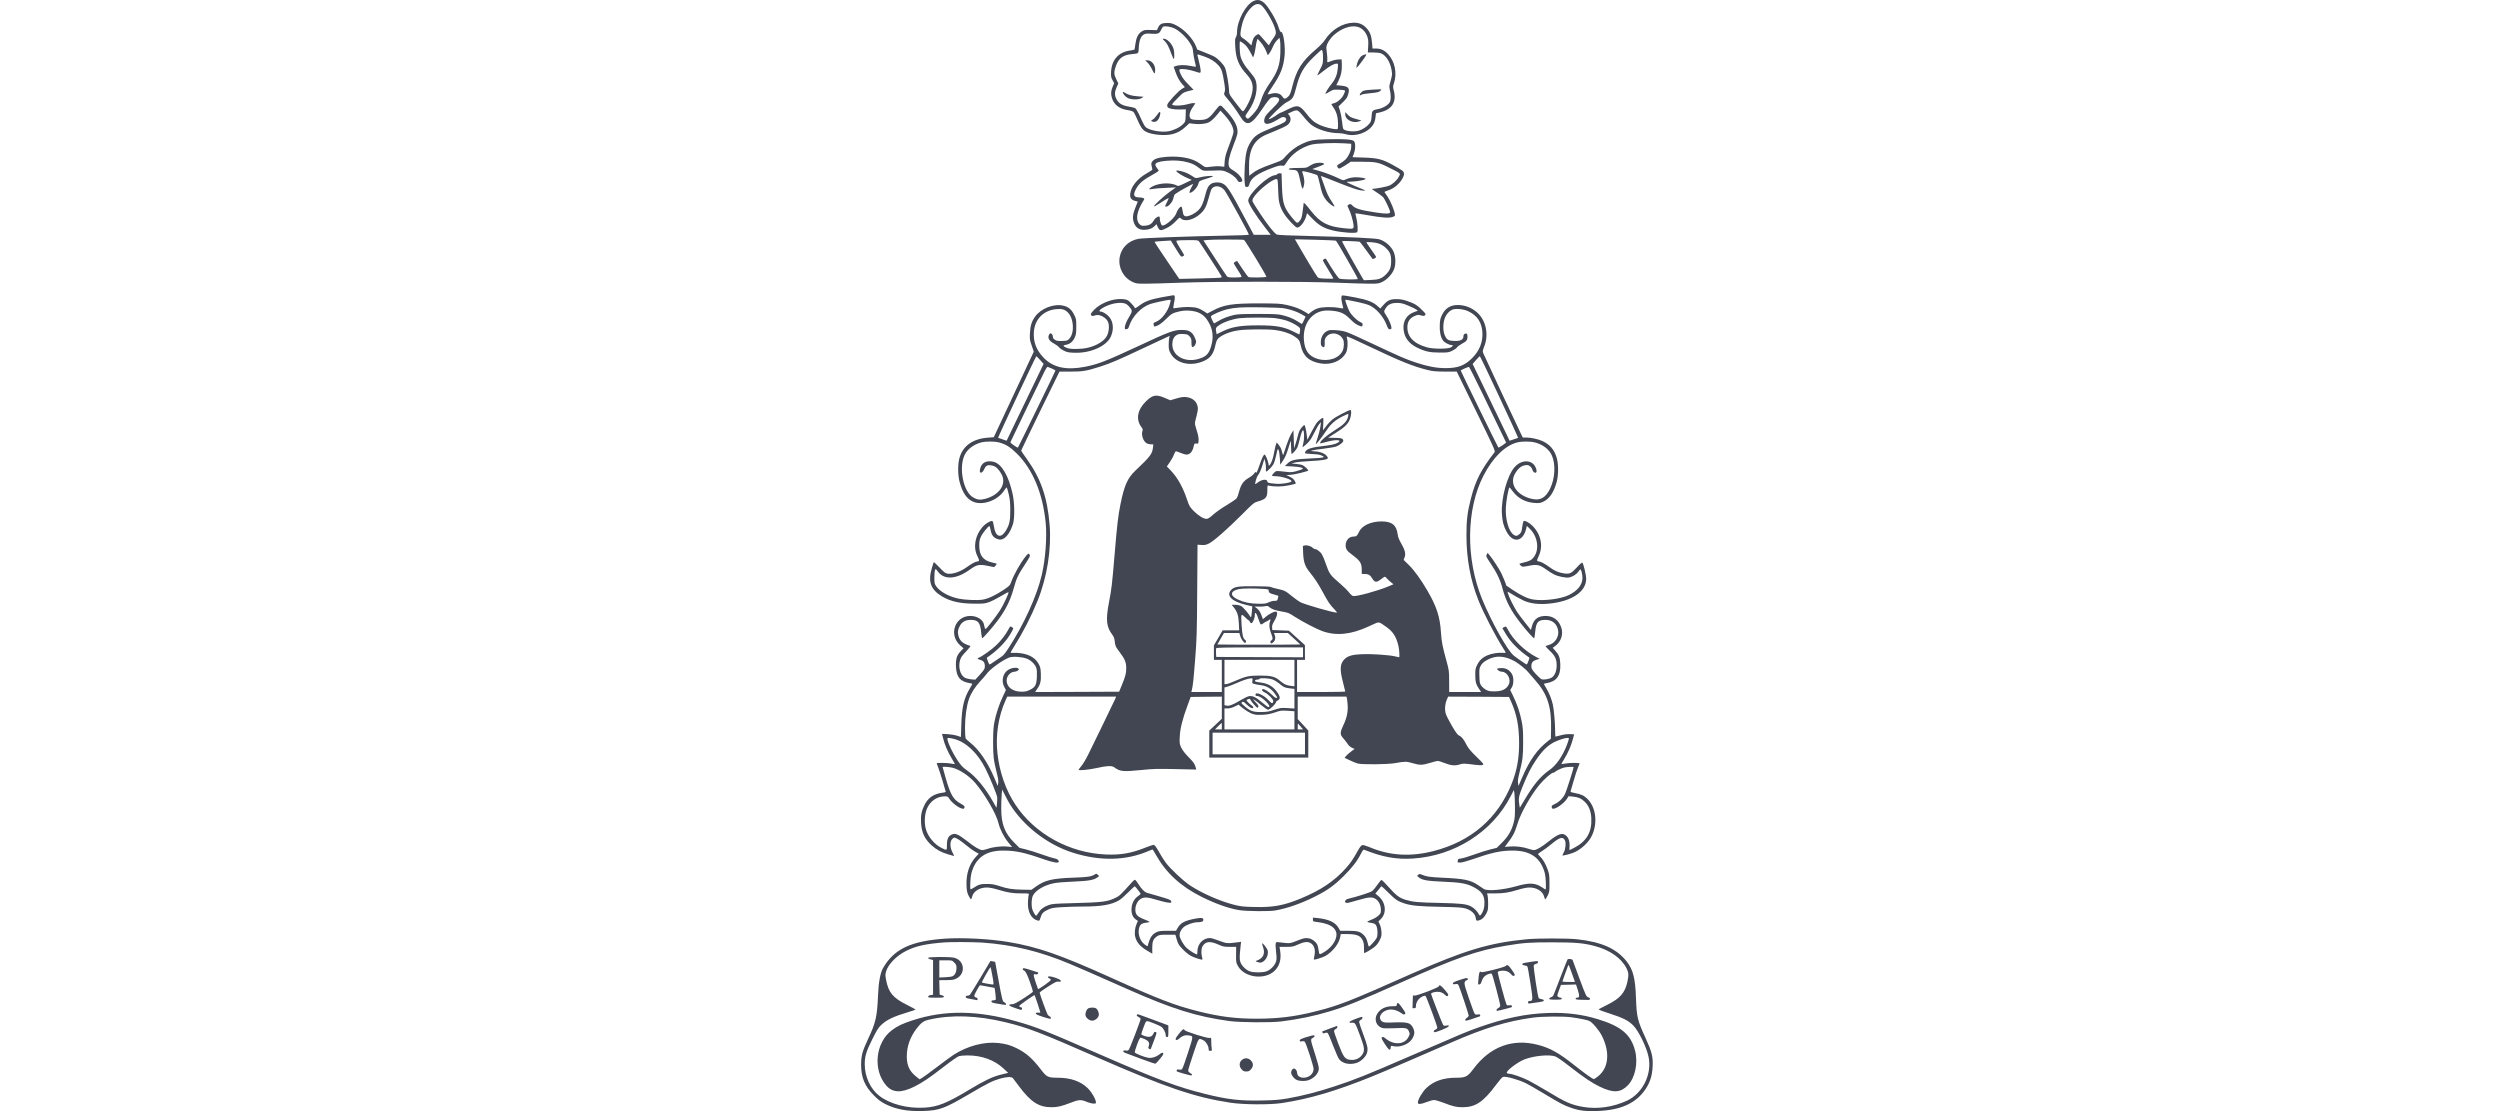 <svg width="180" height="80" viewBox="0 0 180 80" fill="none" xmlns="http://www.w3.org/2000/svg">
<path fill-rule="evenodd" clip-rule="evenodd" d="M90.272 0.066C89.692 0.321 89.07 1.483 89.065 2.328C89.065 2.456 89.032 2.602 88.989 2.673C88.922 2.772 88.913 2.876 88.937 3.344C88.984 4.232 89.184 4.723 89.778 5.375C90.22 5.861 90.296 6.272 90.077 6.966C89.992 7.24 89.721 7.764 89.583 7.93C89.576 7.938 89.57 7.946 89.564 7.953L89.564 7.953C89.541 7.982 89.524 8.003 89.504 8.008C89.444 8.022 89.353 7.903 89.001 7.445L88.927 7.349C88.537 6.843 88.495 6.768 88.495 6.588C88.495 6.201 88.305 5.096 88.2 4.874C88.072 4.6 87.677 4.203 87.397 4.057C87.283 4 86.964 3.863 86.693 3.759L86.204 3.566L86.109 3.33C85.89 2.772 85.258 2.106 84.678 1.818C84.403 1.681 84.293 1.653 84.042 1.653C83.661 1.653 83.5 1.733 83.386 1.979L83.3 2.173L82.839 2.158C82.412 2.149 82.369 2.158 82.188 2.276C81.941 2.437 81.808 2.716 81.746 3.188C81.722 3.391 81.689 3.566 81.68 3.575C81.67 3.585 81.518 3.613 81.347 3.641C80.534 3.755 80.04 4.312 79.997 5.172C79.983 5.507 79.993 5.573 80.102 5.771L80.221 5.993L80.13 6.201C79.988 6.513 79.969 6.754 80.054 7.042C80.197 7.538 80.596 7.845 81.204 7.93C81.399 7.958 81.556 8.01 81.608 8.062C81.656 8.109 81.765 8.322 81.86 8.539C82.103 9.12 82.245 9.332 82.473 9.465C82.891 9.705 83.866 9.8 84.431 9.653C84.788 9.564 85.078 9.398 85.386 9.106L85.634 8.874L85.971 8.917C86.37 8.964 86.798 8.921 87.036 8.808C87.202 8.733 87.487 8.454 87.744 8.123L87.872 7.963L88.148 8.26C88.509 8.657 88.718 8.988 88.784 9.285L88.788 9.3C88.842 9.544 88.842 9.546 88.376 10.792C88.252 11.127 88.19 11.373 88.176 11.637L88.148 12.005L87.872 11.977C87.72 11.958 87.416 11.968 87.192 12.001C86.836 12.053 86.774 12.048 86.679 11.977C86.659 11.963 86.629 11.942 86.593 11.917L86.593 11.917L86.593 11.917C86.52 11.865 86.422 11.797 86.332 11.736C85.833 11.387 84.964 11.222 83.999 11.292C83.386 11.339 83.086 11.439 82.953 11.642C82.882 11.75 82.877 11.798 82.925 11.982C82.958 12.095 82.972 12.209 82.963 12.227C82.949 12.246 82.763 12.364 82.545 12.492C81.879 12.874 81.437 13.432 81.376 13.956C81.347 14.239 81.447 14.39 81.718 14.461L81.922 14.513L81.789 14.844C81.57 15.368 81.528 15.652 81.618 15.963C81.756 16.431 82.069 16.61 82.592 16.53C82.863 16.483 83.006 16.412 83.167 16.242L83.262 16.138L83.367 16.36C83.5 16.629 83.566 16.634 84.013 16.412C84.237 16.303 84.441 16.147 84.64 15.944C84.93 15.642 84.935 15.637 85.025 15.727C85.291 15.992 85.943 15.836 86.427 15.392C86.731 15.113 86.85 14.891 87.021 14.268C87.102 13.975 87.188 13.691 87.211 13.644C87.392 13.309 87.891 13.342 88.171 13.71C88.362 13.956 89.92 16.799 89.92 16.898C89.92 16.922 89.103 16.955 88.105 16.969C85.515 17.016 82.307 17.134 81.97 17.196C81.252 17.323 80.725 17.848 80.615 18.532C80.496 19.265 80.881 19.992 81.551 20.303C81.799 20.417 81.86 20.426 82.483 20.426C82.849 20.426 83.985 20.393 85.002 20.355C87.516 20.261 93.874 20.261 96.241 20.355C97.196 20.393 98.266 20.426 98.617 20.426C99.225 20.426 99.273 20.417 99.53 20.294C99.881 20.124 100.242 19.732 100.376 19.373C100.509 19.028 100.49 18.466 100.342 18.131C100.162 17.73 99.748 17.366 99.32 17.234C99.078 17.153 97.177 17.064 94.483 16.997C92.914 16.96 91.997 16.922 91.935 16.889C91.745 16.794 91.294 16.228 90.757 15.42C90.462 14.976 90.205 14.57 90.186 14.513C90.167 14.452 90.182 14.353 90.225 14.272C90.462 13.814 91.584 12.893 91.907 12.893C91.992 12.893 92.002 12.945 92.026 13.659C92.049 14.532 92.121 14.834 92.425 15.345C92.643 15.713 93.271 16.388 93.394 16.388C93.608 16.388 93.936 15.973 94.05 15.552L94.107 15.349L94.521 15.774C94.977 16.237 95.343 16.445 95.956 16.591C96.578 16.742 97.562 16.813 97.709 16.724C97.79 16.672 97.752 16.039 97.643 15.633C97.605 15.491 97.586 15.368 97.595 15.359C97.605 15.349 97.995 15.411 98.46 15.491C99.487 15.675 99.995 15.713 100.257 15.623C100.423 15.566 100.447 15.543 100.433 15.425C100.404 15.165 100.119 14.48 99.915 14.173C99.796 14.003 99.691 13.847 99.682 13.829C99.672 13.814 99.781 13.762 99.924 13.715C100.299 13.602 100.665 13.323 100.894 12.983C101.131 12.629 101.15 12.431 100.96 12.279C100.884 12.223 100.585 12.043 100.285 11.878C99.544 11.467 99.192 11.377 98.18 11.344L97.87 11.335L97.87 11.335L97.87 11.335L97.87 11.335C97.582 11.326 97.382 11.319 97.382 11.316C97.382 11.311 97.424 11.198 97.477 11.061C97.605 10.73 97.605 10.282 97.481 10.159C97.358 10.036 96.745 9.994 95.566 10.027C94.554 10.05 94.307 10.097 93.732 10.367C93.299 10.57 92.914 10.863 92.572 11.245C92.479 11.352 92.419 11.422 92.349 11.478C92.221 11.579 92.059 11.638 91.603 11.802C90.771 12.1 90.453 12.256 90.158 12.487L89.944 12.657L89.93 12.076C89.901 10.782 90.286 10.055 91.194 9.682C92.425 9.176 92.615 9.087 92.762 8.945C92.948 8.761 92.971 8.492 92.824 8.303L92.729 8.185L93.005 8.052C93.195 7.963 93.323 7.93 93.404 7.953C93.48 7.972 93.651 8.137 93.865 8.407C94.05 8.643 94.302 8.907 94.426 8.997C94.891 9.337 95.69 9.583 96.36 9.587C96.517 9.587 96.749 9.62 96.878 9.658C97.595 9.875 98.498 9.559 98.869 8.969C98.959 8.822 99.012 8.657 99.035 8.454L99.069 8.156L99.34 8.095C100.223 7.892 100.57 7.353 100.352 6.518C100.285 6.263 100.285 6.225 100.376 5.951C100.599 5.252 100.423 4.411 99.938 3.896C99.686 3.622 99.415 3.495 99.083 3.495H98.822L98.788 3.103C98.746 2.579 98.65 2.314 98.398 2.036C98.137 1.747 97.852 1.629 97.453 1.634C96.683 1.648 95.885 2.125 95.404 2.862C95.286 3.046 95.043 3.301 94.72 3.575C93.741 4.411 93.347 5.03 93.052 6.206C92.933 6.683 92.876 6.834 92.767 6.938C92.563 7.141 92.458 7.15 92.344 6.971C92.187 6.716 91.888 6.645 91.474 6.758C91.37 6.787 91.279 6.801 91.27 6.787C91.26 6.777 91.389 6.56 91.56 6.31C92.206 5.356 92.396 4.883 92.487 4.033C92.558 3.367 92.406 2.276 92.244 2.305C92.192 2.309 92.144 2.234 92.087 2.045C91.959 1.634 91.717 1.157 91.394 0.675C90.99 0.061 90.676 -0.109 90.272 0.066ZM90.828 0.392C91.089 0.609 91.603 1.469 91.778 1.979C91.907 2.347 91.892 2.47 91.698 2.725C91.603 2.853 91.489 3.023 91.451 3.103C91.408 3.188 91.365 3.259 91.351 3.254C91.337 3.254 91.175 3.075 90.994 2.853C90.814 2.635 90.643 2.456 90.605 2.456C90.571 2.456 90.481 2.508 90.4 2.574C90.267 2.687 90.21 2.815 90.134 3.136L90.106 3.273L89.882 3.06C89.759 2.942 89.588 2.805 89.502 2.758C89.302 2.645 89.274 2.527 89.35 2.111C89.455 1.526 89.64 1.082 89.93 0.723C90.267 0.298 90.581 0.18 90.828 0.392ZM85.648 3.056C85.382 2.65 84.916 2.22 84.56 2.045C84.312 1.922 83.889 1.861 83.752 1.917C83.714 1.936 83.647 2.04 83.595 2.154C83.481 2.418 83.362 2.465 82.891 2.428C82.597 2.404 82.497 2.413 82.369 2.475C82.145 2.593 82.022 2.895 81.993 3.41L81.99 3.477C81.981 3.659 81.977 3.753 81.928 3.805C81.876 3.861 81.773 3.871 81.561 3.889L81.485 3.896C80.862 3.958 80.539 4.194 80.344 4.751C80.192 5.181 80.197 5.351 80.373 5.71L80.52 6.007L80.397 6.281C80.245 6.617 80.24 6.858 80.382 7.132C80.534 7.438 80.791 7.594 81.247 7.67C81.456 7.703 81.67 7.755 81.727 7.783C81.779 7.812 81.894 7.991 81.984 8.18C82.374 9.035 82.421 9.12 82.568 9.214C82.906 9.417 83.633 9.531 84.108 9.455C84.503 9.389 84.945 9.176 85.177 8.94L85.178 8.94C85.349 8.761 85.353 8.756 85.368 8.317L85.382 7.873L84.945 7.882C84.503 7.892 84.165 7.826 84.07 7.717C84.042 7.679 84.032 7.599 84.046 7.533C84.089 7.363 84.85 6.541 85.101 6.395L85.311 6.272L85.149 6.092C84.93 5.852 84.773 5.573 84.626 5.157L84.503 4.813L84.636 4.765C84.878 4.671 85.282 4.661 85.686 4.742C85.904 4.789 86.09 4.813 86.099 4.803C86.114 4.794 86.08 4.624 86.028 4.435C85.976 4.241 85.919 3.929 85.904 3.741C85.876 3.438 85.843 3.358 85.648 3.056ZM97.88 1.979C98.137 2.092 98.351 2.347 98.451 2.65C98.517 2.843 98.532 2.99 98.508 3.339L98.484 3.778H98.883C99.116 3.778 99.349 3.807 99.439 3.844C99.796 3.991 100.095 4.468 100.195 5.044L100.196 5.051L100.196 5.051L100.196 5.051L100.196 5.051L100.196 5.051L100.196 5.052L100.196 5.052C100.214 5.153 100.225 5.223 100.227 5.292C100.231 5.441 100.191 5.591 100.063 6.06L100.048 6.116C100.024 6.211 100.033 6.348 100.071 6.494C100.157 6.825 100.152 7.207 100.062 7.363C99.938 7.571 99.577 7.783 99.259 7.845C98.812 7.925 98.774 7.963 98.755 8.374C98.736 8.671 98.712 8.751 98.598 8.898C98.437 9.11 98.099 9.332 97.833 9.408C97.453 9.512 96.854 9.446 96.721 9.29C96.697 9.257 96.65 9.006 96.626 8.737C96.597 8.463 96.526 8.114 96.474 7.953L96.374 7.665L96.683 7.363C96.94 7.113 97.006 7.013 97.068 6.796C97.201 6.338 97.096 6.215 96.526 6.163L96.212 6.135L96.369 5.819C96.559 5.441 96.631 5.082 96.612 4.619L96.597 4.274L96.355 4.284C96.222 4.288 96.003 4.336 95.865 4.392C95.547 4.515 95.542 4.515 95.566 4.34C95.58 4.26 95.561 4.01 95.533 3.783C95.481 3.429 95.485 3.353 95.557 3.188C95.685 2.876 95.946 2.56 96.26 2.343C96.844 1.927 97.462 1.79 97.88 1.979ZM91.427 5.984C91.992 5.162 92.159 4.685 92.187 3.778C92.197 3.429 92.187 3.046 92.163 2.928L92.121 2.716L91.935 2.909C91.835 3.013 91.698 3.226 91.641 3.382C91.579 3.533 91.474 3.731 91.408 3.821L91.284 3.977L91.146 3.646C91.066 3.457 90.909 3.202 90.776 3.051L90.548 2.791L90.5 2.919C90.472 2.99 90.429 3.221 90.4 3.434C90.372 3.646 90.32 3.892 90.286 3.977L90.22 4.133L90.087 3.873C89.877 3.467 89.706 3.24 89.497 3.103C89.393 3.032 89.293 2.975 89.279 2.975C89.236 2.975 89.255 3.797 89.307 4.01C89.388 4.359 89.588 4.704 89.954 5.124C90.144 5.346 90.334 5.606 90.372 5.7C90.624 6.296 90.419 7.245 89.873 8.019C89.659 8.326 89.645 8.355 89.711 8.449C89.749 8.501 89.811 8.548 89.844 8.548C89.935 8.548 90.405 8.043 90.548 7.793C90.619 7.675 90.719 7.429 90.781 7.25C90.918 6.815 91.108 6.447 91.427 5.984ZM95.229 3.717C95.248 3.792 95.262 4.019 95.257 4.222C95.252 4.572 95.238 4.628 95.034 5.016C94.915 5.242 94.834 5.431 94.853 5.431C94.872 5.431 95.081 5.28 95.314 5.091C95.761 4.742 96.046 4.586 96.236 4.581C96.35 4.581 96.35 4.586 96.317 4.945C96.284 5.351 96.146 5.7 95.894 6.012C95.642 6.319 95.376 6.754 95.438 6.754C95.471 6.754 95.604 6.683 95.737 6.598C95.965 6.456 95.999 6.447 96.379 6.456C96.602 6.466 96.802 6.489 96.83 6.518C96.859 6.546 96.826 6.654 96.735 6.834C96.588 7.122 96.26 7.396 95.994 7.448C95.923 7.462 95.861 7.486 95.861 7.5C95.861 7.514 95.932 7.632 96.022 7.764C96.241 8.09 96.336 8.44 96.336 8.912C96.336 9.299 96.336 9.304 96.217 9.304C95.961 9.304 95.347 9.148 95.029 9.002C94.62 8.813 94.421 8.643 94.045 8.161C93.575 7.557 93.409 7.524 92.696 7.887C92.439 8.015 92.211 8.123 92.182 8.123C92.159 8.123 92.073 8.175 91.992 8.232C91.755 8.411 91.394 8.61 91.36 8.577C91.303 8.52 92.363 7.505 92.605 7.382C93.062 7.155 93.138 7.042 93.318 6.333C93.589 5.271 93.855 4.808 94.616 4.071C94.891 3.807 95.134 3.589 95.157 3.589C95.176 3.589 95.21 3.646 95.229 3.717ZM87.734 4.713C87.487 4.43 87.169 4.232 86.693 4.062C86.29 3.915 86.213 3.896 86.213 3.953C86.213 3.977 86.266 4.203 86.332 4.463C86.465 4.997 86.484 5.242 86.389 5.242C86.351 5.242 86.166 5.19 85.976 5.124C85.596 4.997 85.04 4.926 84.94 4.997C84.888 5.03 84.906 5.105 85.021 5.36C85.13 5.592 85.268 5.781 85.553 6.069L85.938 6.466L85.734 6.513C85.196 6.645 85.187 6.654 84.764 7.094C84.393 7.472 84.35 7.528 84.436 7.561C84.621 7.632 85.173 7.604 85.501 7.505C85.681 7.453 85.881 7.415 85.947 7.424L86.066 7.438L85.881 7.712C85.676 8.01 85.605 8.26 85.672 8.449C85.724 8.596 85.847 8.633 86.323 8.638C86.85 8.643 87.04 8.544 87.425 8.052C87.454 8.016 87.481 7.981 87.506 7.949C87.691 7.712 87.777 7.601 87.864 7.601C87.939 7.601 88.014 7.683 88.154 7.835C88.176 7.859 88.199 7.884 88.224 7.911C88.913 8.648 89.169 9.162 89.089 9.649C89.07 9.757 88.937 10.145 88.789 10.508C88.509 11.222 88.404 11.703 88.476 11.954C88.509 12.072 88.585 12.147 88.784 12.261C89.084 12.435 89.379 12.738 89.426 12.917C89.464 13.059 89.459 13.068 89.302 13.101C89.203 13.125 89.165 13.101 89.065 12.936C88.932 12.723 88.594 12.482 88.233 12.345C88.048 12.275 87.905 12.261 87.568 12.275L87.423 12.28H87.423H87.423H87.423C86.846 12.302 86.683 12.309 86.553 12.247C86.502 12.223 86.455 12.188 86.391 12.139L86.391 12.139L86.391 12.139L86.351 12.109C86.038 11.868 85.885 11.793 85.543 11.694C85.101 11.566 84.574 11.524 84.004 11.576C83.239 11.646 83.058 11.765 83.272 12.053C83.338 12.138 83.405 12.232 83.424 12.265C83.448 12.298 83.324 12.393 83.091 12.52C82.297 12.95 81.993 13.21 81.77 13.649C81.561 14.065 81.637 14.216 82.06 14.216C82.155 14.216 82.269 14.239 82.321 14.263C82.412 14.315 82.412 14.32 82.288 14.513C81.837 15.241 81.746 15.845 82.05 16.147C82.15 16.242 82.212 16.265 82.388 16.256C82.716 16.242 82.91 16.143 83.048 15.906C83.158 15.718 83.329 15.585 83.457 15.585C83.486 15.585 83.505 15.642 83.505 15.713C83.505 15.916 83.6 16.204 83.671 16.232C83.871 16.308 84.602 15.675 84.697 15.345C84.759 15.132 84.949 14.877 85.054 14.877C85.087 14.877 85.125 14.99 85.144 15.16C85.182 15.5 85.268 15.604 85.477 15.571C85.719 15.533 86.057 15.354 86.266 15.151C86.499 14.929 86.636 14.627 86.779 14.046C86.903 13.545 87.007 13.356 87.221 13.224C87.406 13.115 87.758 13.101 87.986 13.196C88.338 13.342 88.514 13.607 89.659 15.76L90.272 16.908H90.88H91.493L91.118 16.421C90.415 15.519 89.873 14.655 89.873 14.447C89.873 13.97 91.313 12.619 91.826 12.61C91.869 12.61 91.931 12.577 91.964 12.534C92.002 12.497 92.083 12.468 92.149 12.478L92.273 12.492L92.301 13.413C92.349 14.745 92.439 14.995 93.228 15.906C93.389 16.091 93.461 16.076 93.622 15.845C93.708 15.722 93.751 15.557 93.798 15.175L93.81 15.071L93.81 15.07C93.838 14.833 93.861 14.643 93.865 14.622C93.865 14.546 94.017 14.707 94.392 15.184C95.058 16.034 95.599 16.317 96.797 16.436C97.462 16.502 97.486 16.492 97.453 16.185C97.41 15.855 97.258 15.33 97.111 15.042C97.001 14.825 97.001 14.806 97.077 14.749C97.196 14.664 97.258 14.674 97.362 14.787C97.576 15.023 97.947 15.132 99.083 15.302C99.8 15.411 100.09 15.401 100.09 15.269C100.09 15.132 99.701 14.315 99.577 14.187C99.506 14.117 99.287 13.956 99.092 13.833C98.897 13.706 98.76 13.602 98.784 13.602C99.054 13.592 99.858 13.441 100.014 13.37C100.29 13.252 100.575 12.988 100.713 12.728L100.724 12.709L100.734 12.689C100.769 12.627 100.793 12.584 100.789 12.543C100.779 12.453 100.628 12.377 100.139 12.132L100.019 12.072C99.268 11.689 99.078 11.646 98.047 11.646L97.258 11.642L96.882 11.892C96.673 12.024 96.469 12.138 96.426 12.138C96.388 12.138 96.326 12.086 96.298 12.024C96.251 11.916 96.26 11.897 96.469 11.779C96.593 11.713 96.764 11.585 96.854 11.505C97.077 11.302 97.287 10.848 97.287 10.57V10.352L96.778 10.319C96.041 10.268 94.758 10.319 94.411 10.414C93.675 10.617 93.005 11.089 92.643 11.675C92.472 11.949 92.468 11.954 92.296 11.925C92.163 11.902 92.011 11.939 91.617 12.086C90.543 12.487 90.072 12.813 89.958 13.248C89.906 13.432 89.882 13.46 89.773 13.46C89.645 13.46 89.645 13.455 89.612 13.072L89.611 13.068C89.592 12.856 89.602 12.327 89.626 11.897C89.683 11.023 89.778 10.641 90.063 10.201C90.353 9.753 90.576 9.611 91.693 9.158C92.026 9.025 92.368 8.87 92.453 8.813C92.653 8.681 92.662 8.506 92.472 8.44C92.353 8.402 92.292 8.426 91.983 8.614C91.246 9.068 90.885 9.006 91.066 8.463C91.104 8.345 91.27 8.147 91.588 7.84C92.083 7.358 92.192 7.169 92.035 7.051C91.926 6.976 91.674 6.971 91.508 7.046C91.427 7.084 91.213 7.353 90.918 7.793C90.068 9.058 89.763 9.158 89.264 8.336C89.046 7.972 88.642 7.42 88.343 7.075C88.114 6.806 88.11 6.796 88.167 6.636C88.219 6.499 88.214 6.381 88.143 5.941C88.024 5.172 87.953 4.959 87.734 4.713ZM89.569 17.276C89.668 17.337 91.213 19.878 91.18 19.93C91.146 19.982 90.03 19.997 89.897 19.949C89.854 19.93 89.654 19.671 89.459 19.368C89.264 19.066 89.093 18.811 89.084 18.802C89.055 18.769 88.827 18.901 88.827 18.948C88.827 18.972 88.965 19.198 89.131 19.458C89.369 19.822 89.421 19.93 89.364 19.949C89.326 19.963 89.098 19.978 88.856 19.978C88.495 19.978 88.4 19.963 88.338 19.893C88.3 19.85 87.9 19.25 87.459 18.561L86.646 17.309L86.893 17.281C87.259 17.238 89.507 17.234 89.569 17.276ZM97.762 20.081C97.762 20.001 96.255 17.366 96.189 17.333C96.151 17.314 95.471 17.281 94.677 17.262L93.233 17.229L93.352 17.432C93.85 18.31 94.791 19.878 94.868 19.954C94.944 20.034 95.039 20.048 95.481 20.063C95.77 20.077 96.003 20.067 96.003 20.048C96.003 20.03 95.832 19.741 95.623 19.401C95.414 19.066 95.243 18.769 95.243 18.745C95.243 18.726 95.29 18.683 95.343 18.651C95.424 18.608 95.457 18.613 95.485 18.66C95.97 19.468 96.336 20.011 96.431 20.058C96.564 20.124 97.762 20.143 97.762 20.081ZM86.318 17.366C86.413 17.479 87.915 19.803 87.948 19.893C87.967 19.945 87.948 19.978 87.891 19.992C87.844 20.006 87.154 20.03 86.356 20.048L84.906 20.081L84.008 18.754C83.509 18.027 83.115 17.418 83.129 17.408C83.139 17.399 83.409 17.371 83.723 17.352L84.298 17.319L84.664 17.914C85.021 18.49 85.035 18.509 85.149 18.457C85.211 18.428 85.263 18.391 85.263 18.377C85.263 18.362 85.125 18.126 84.954 17.852C84.697 17.432 84.664 17.352 84.731 17.323C84.773 17.305 85.135 17.29 85.529 17.29C86.156 17.286 86.256 17.295 86.318 17.366ZM98.356 18.003C98.128 17.682 97.918 17.413 97.885 17.404C97.857 17.394 97.557 17.375 97.225 17.361C96.664 17.342 96.616 17.347 96.645 17.418C96.678 17.517 97.923 19.741 98.085 19.997L98.199 20.176L98.703 20.157C99.273 20.138 99.482 20.058 99.781 19.765C100.076 19.472 100.162 19.25 100.162 18.797C100.162 18.334 100.081 18.136 99.772 17.843C99.515 17.597 99.197 17.47 98.755 17.441C98.546 17.427 98.379 17.427 98.379 17.446C98.379 17.465 98.532 17.692 98.712 17.947C98.897 18.206 99.059 18.443 99.073 18.48C99.102 18.556 98.869 18.693 98.812 18.627C98.793 18.603 98.589 18.325 98.356 18.003Z" fill="#414652"/>
<path d="M83.846 2.947C84.027 3.122 84.132 3.32 84.341 3.882C84.417 4.085 84.493 4.25 84.512 4.25C84.564 4.25 84.559 3.736 84.502 3.537C84.398 3.164 84.041 2.786 83.794 2.786C83.685 2.786 83.685 2.791 83.846 2.947Z" fill="#414652"/>
<path d="M82.62 4.505C82.716 4.59 82.863 4.817 82.953 5.006C83.115 5.36 83.172 5.365 83.172 5.025C83.172 4.657 82.915 4.345 82.616 4.345H82.454L82.62 4.505Z" fill="#414652"/>
<path d="M80.843 6.645C80.843 6.754 81.047 6.985 81.204 7.061C81.47 7.188 82.002 7.188 82.197 7.061L82.335 6.966L81.96 6.938C81.513 6.905 81.261 6.839 81.042 6.706C80.871 6.603 80.843 6.593 80.843 6.645Z" fill="#414652"/>
<path d="M83.476 8.066C83.448 8.085 83.358 8.203 83.272 8.326C83.186 8.454 83.063 8.576 83.001 8.605C82.854 8.671 82.859 8.728 83.011 8.765C83.201 8.813 83.358 8.713 83.462 8.477C83.562 8.255 83.571 8.005 83.476 8.066Z" fill="#414652"/>
<path d="M98.066 4.01C97.9 4.109 97.724 4.43 97.681 4.709L97.652 4.888L97.762 4.794C97.857 4.709 98.379 3.986 98.379 3.939C98.379 3.887 98.199 3.929 98.066 4.01Z" fill="#414652"/>
<path d="M98.66 6.466C98.213 6.494 98.109 6.527 97.966 6.702C97.933 6.739 97.904 6.801 97.904 6.834C97.904 6.886 97.928 6.881 98.014 6.824C98.08 6.782 98.332 6.739 98.655 6.711C99.192 6.664 99.311 6.631 99.425 6.499C99.492 6.414 99.511 6.414 98.66 6.466Z" fill="#414652"/>
<path d="M96.858 8.232C96.858 8.638 97.429 8.912 97.89 8.732L98.023 8.681L97.904 8.643C97.837 8.619 97.657 8.567 97.5 8.525C97.286 8.463 97.167 8.397 97.039 8.26L96.858 8.071V8.232Z" fill="#414652"/>
<path d="M94.611 11.779C94.511 11.817 94.35 11.902 94.25 11.968C94.084 12.081 94.036 12.091 93.528 12.091C93.233 12.091 92.938 12.105 92.881 12.119C92.71 12.166 92.805 12.232 93.038 12.232C93.428 12.232 93.471 12.294 93.627 13.059C93.68 13.319 93.742 13.545 93.765 13.569C93.827 13.63 93.912 13.333 93.912 13.063C93.908 12.931 93.87 12.709 93.822 12.572C93.746 12.346 93.742 12.327 93.817 12.327C93.97 12.327 94.782 12.558 94.844 12.62C94.877 12.653 94.958 12.931 95.025 13.234C95.158 13.871 95.272 14.15 95.509 14.438C95.69 14.655 96.032 14.91 96.08 14.863C96.094 14.849 96.023 14.712 95.918 14.561C95.652 14.169 95.538 13.932 95.338 13.342C95.243 13.059 95.148 12.785 95.124 12.738C95.082 12.639 94.968 12.601 96.479 13.2C97.192 13.484 97.715 13.663 97.924 13.696C98.242 13.748 98.389 13.729 98.209 13.668C97.938 13.569 97.111 13.205 97.03 13.149C96.94 13.087 96.954 13.082 97.168 13.082C97.491 13.078 98.047 13.002 98.213 12.941C98.337 12.893 98.347 12.879 98.275 12.842C98.233 12.818 98.038 12.785 97.843 12.771C97.472 12.738 97.163 12.79 96.868 12.927C96.716 12.997 96.702 12.997 96.393 12.846C95.951 12.634 95.338 12.402 94.873 12.275L94.483 12.171L94.887 12.02C95.348 11.845 95.386 11.821 95.291 11.76C95.186 11.694 94.82 11.708 94.611 11.779Z" fill="#414652"/>
<path d="M84.692 12.303C84.692 12.398 85.182 12.7 85.619 12.874L85.809 12.95L85.325 13.186C84.864 13.408 84.835 13.413 84.707 13.347C84.213 13.096 83.252 13.186 82.82 13.526C82.687 13.635 82.744 13.654 83.01 13.602C83.138 13.573 83.566 13.54 83.956 13.526L84.669 13.493L84.241 13.795C83.804 14.107 83.039 14.811 83.091 14.858C83.105 14.872 83.243 14.801 83.395 14.702C83.718 14.485 84.094 14.263 84.141 14.263C84.156 14.263 84.108 14.39 84.027 14.546C83.856 14.877 83.861 14.877 83.98 14.877C84.122 14.877 84.398 14.575 84.46 14.348C84.488 14.235 84.531 14.098 84.55 14.046C84.583 13.956 85.058 13.673 85.823 13.276C85.928 13.219 85.928 13.229 85.785 13.488C85.653 13.739 85.61 13.885 85.667 13.885C85.852 13.885 86.228 13.484 86.284 13.224C86.327 13.04 86.361 13.016 86.855 12.87C87.092 12.799 87.306 12.723 87.33 12.695C87.397 12.624 86.693 12.681 86.356 12.775C86.104 12.841 86.09 12.841 85.928 12.733C85.595 12.515 85.505 12.473 85.22 12.374C84.944 12.284 84.692 12.251 84.692 12.303Z" fill="#414652"/>
<path fill-rule="evenodd" clip-rule="evenodd" d="M81.698 22.155C81.698 22.23 81.769 22.197 82.055 21.985C82.439 21.697 82.829 21.555 83.67 21.399C84.065 21.324 84.421 21.262 84.469 21.258C84.602 21.248 84.621 21.385 84.535 21.791C84.493 21.999 84.469 22.178 84.478 22.188C84.493 22.202 84.649 22.188 84.83 22.155C85.291 22.079 85.913 22.089 86.199 22.174C86.332 22.212 86.55 22.32 86.683 22.41L86.926 22.57L87.278 22.386C88.109 21.938 88.698 21.843 90.68 21.843C92.001 21.848 92.172 21.857 92.619 21.952C93.185 22.075 93.589 22.226 93.954 22.452L94.216 22.613L94.382 22.476C94.71 22.221 94.981 22.131 95.528 22.112C95.832 22.103 96.16 22.122 96.374 22.164C96.559 22.202 96.716 22.212 96.716 22.193C96.716 22.174 96.682 22.032 96.644 21.881C96.554 21.541 96.554 21.305 96.64 21.272C96.678 21.258 97.082 21.319 97.543 21.409C98.465 21.588 98.854 21.739 99.182 22.037L99.382 22.212L99.6 21.966C99.9 21.626 100.095 21.536 100.541 21.536C100.803 21.536 101.002 21.569 101.259 21.654C101.872 21.857 102.057 21.975 102.49 22.424C102.656 22.604 102.67 22.632 102.604 22.693C102.542 22.759 102.499 22.759 102.309 22.707C102.114 22.655 102.062 22.66 101.867 22.745C101.539 22.878 101.359 23.123 101.335 23.468C101.283 24.214 101.767 24.743 102.756 25.012C103.193 25.135 104.234 25.135 104.453 25.017C104.628 24.922 104.652 24.842 104.5 24.842C104.338 24.842 103.996 24.658 103.897 24.516C103.725 24.28 103.64 23.874 103.664 23.402C103.678 23.029 103.702 22.925 103.835 22.655C104.068 22.188 104.434 21.961 104.956 21.961C105.489 21.961 105.997 22.164 106.396 22.537C107.005 23.114 107.199 24.115 106.862 24.951C106.762 25.206 106.743 25.296 106.781 25.399C106.833 25.541 109.347 30.92 109.528 31.275L109.642 31.501H109.894C110.231 31.501 110.735 31.615 111.054 31.756C111.581 32.002 111.89 32.352 112.071 32.918C112.218 33.362 112.218 34.217 112.075 34.727C111.871 35.45 111.562 35.903 111.139 36.111C110.902 36.224 110.84 36.234 110.507 36.215C109.846 36.172 109.3 35.884 108.929 35.388C108.81 35.228 108.701 35.095 108.687 35.095C108.62 35.086 108.44 36.054 108.421 36.536C108.378 37.377 108.611 38.212 108.958 38.486C109.129 38.619 109.233 38.609 109.405 38.453C109.528 38.345 109.557 38.274 109.599 37.948C109.628 37.74 109.671 37.551 109.69 37.528C109.766 37.447 110.084 37.608 110.331 37.853C110.973 38.491 111.134 39.36 110.754 40.111C110.635 40.352 110.65 40.423 110.821 40.428C110.921 40.428 111.263 40.616 111.534 40.815C111.9 41.084 112.194 41.221 112.56 41.278C113.016 41.348 113.121 41.301 113.539 40.848C113.748 40.616 113.9 40.484 113.929 40.513C114.014 40.597 114.204 41.4 114.204 41.679C114.204 42.595 113.187 43.285 111.591 43.455C110.83 43.54 110.17 43.459 109.694 43.238C109.381 43.086 109.01 42.879 108.649 42.652C108.593 42.617 108.564 42.599 108.554 42.607C108.543 42.614 108.551 42.649 108.568 42.718C108.625 42.945 108.996 43.696 109.224 44.05C109.343 44.225 109.614 44.593 109.832 44.862L110.227 45.358L110.307 45.061C110.445 44.574 110.749 44.352 111.282 44.347C111.852 44.347 112.261 44.669 112.427 45.235C112.565 45.703 112.38 46.218 111.976 46.511L111.795 46.643L111.971 46.841C112.251 47.153 112.322 47.342 112.341 47.804C112.38 48.65 112.075 49.07 111.343 49.188C111.244 49.203 111.163 49.226 111.163 49.245C111.163 49.259 111.234 49.391 111.324 49.538C111.538 49.887 111.705 50.308 111.804 50.728C111.885 51.096 111.966 52.022 111.971 52.645C111.971 52.863 111.98 53.037 111.995 53.037C112.009 53.037 112.175 52.995 112.37 52.943C112.603 52.877 112.831 52.849 113.031 52.858L113.339 52.872L113.244 53.226C113.126 53.68 112.902 54.194 112.627 54.643C112.508 54.837 112.413 55.007 112.422 55.012C112.432 55.021 112.551 55.007 112.684 54.978C112.974 54.917 113.729 54.908 113.729 54.969C113.729 54.993 113.677 55.125 113.615 55.262C113.553 55.404 113.411 55.833 113.301 56.225C113.192 56.613 113.088 56.957 113.078 56.986C113.064 57.023 113.178 57.061 113.382 57.099C113.81 57.17 114.057 57.283 114.295 57.519C114.917 58.138 115.05 59.281 114.604 60.188C114.385 60.636 113.919 61.085 113.416 61.34C113.183 61.458 112.494 61.638 112.494 61.586C112.494 61.562 112.541 61.468 112.593 61.373C112.717 61.165 112.764 60.669 112.674 60.504C112.517 60.211 112.299 60.278 111.667 60.802C111.462 60.972 111.168 61.189 111.016 61.283C110.864 61.378 110.735 61.472 110.735 61.491C110.735 61.505 110.792 61.572 110.859 61.638C111.063 61.822 111.296 62.214 111.434 62.611C111.548 62.937 111.562 63.05 111.562 63.593C111.567 64.174 111.557 64.221 111.434 64.476C111.358 64.627 111.282 64.75 111.258 64.75C111.239 64.75 111.201 64.66 111.172 64.547C111.077 64.169 110.645 63.905 110.136 63.9C109.937 63.9 109.671 63.952 109.305 64.061C108.606 64.273 108.269 64.325 107.608 64.325H107.066L107.109 64.481C107.128 64.561 107.147 64.835 107.147 65.081C107.142 65.473 107.128 65.558 107.019 65.766C106.867 66.054 106.715 66.2 106.506 66.261C106.306 66.318 106.287 66.304 106.249 66.072C106.206 65.789 105.931 65.539 105.541 65.416C105.275 65.336 105.042 65.322 103.792 65.293C102.162 65.26 101.649 65.213 101.135 65.052C100.646 64.897 100.48 64.788 99.942 64.249C99.686 63.994 99.467 63.796 99.458 63.806C99.455 63.815 99.411 63.868 99.349 63.943L99.349 63.943C99.315 63.985 99.275 64.033 99.234 64.084L99.025 64.334L99.225 64.5C99.776 64.953 99.867 65.728 99.424 66.167L99.244 66.346L99.339 66.545C99.396 66.658 99.448 66.875 99.463 67.069C99.482 67.367 99.472 67.423 99.334 67.702C99.22 67.924 99.111 68.066 98.935 68.202C98.735 68.358 98.289 68.623 98.222 68.623C98.213 68.623 98.208 68.457 98.208 68.254C98.208 67.985 98.179 67.839 98.113 67.702C97.942 67.357 97.69 67.258 96.968 67.253H96.535L96.502 67.437C96.421 67.928 95.965 68.514 95.433 68.826C95.233 68.939 94.639 69.123 94.601 69.086C94.591 69.076 94.601 68.986 94.625 68.882C94.739 68.396 94.634 68.042 94.335 67.886C94.126 67.782 93.874 67.815 93.436 68.013C93.109 68.16 93.042 68.174 92.6 68.174H92.125L92.168 68.434C92.267 69.062 92.139 69.539 91.769 69.898C91.065 70.578 89.611 70.394 89.14 69.567C88.998 69.317 88.993 69.293 88.998 68.741L89.003 68.174H88.546C88.128 68.174 88.062 68.16 87.734 68.013C87.135 67.744 86.802 67.773 86.593 68.117C86.489 68.283 86.47 68.637 86.546 68.901C86.569 68.991 86.584 69.071 86.574 69.086C86.527 69.133 85.928 68.934 85.7 68.797C85.557 68.713 85.305 68.505 85.139 68.325C84.873 68.047 84.82 67.962 84.73 67.655L84.626 67.3H84.046C83.528 67.3 83.457 67.31 83.314 67.409C83.038 67.593 82.958 67.787 82.962 68.254L82.967 68.665L82.729 68.528C82.126 68.188 81.855 67.895 81.741 67.466C81.67 67.215 81.712 66.8 81.831 66.531L81.931 66.309L81.788 66.209C81.551 66.044 81.446 65.775 81.47 65.406C81.499 65.019 81.665 64.712 81.936 64.523C82.04 64.453 82.121 64.377 82.126 64.358C82.126 64.316 81.736 63.81 81.698 63.81C81.684 63.806 81.475 64.004 81.232 64.249C80.99 64.495 80.695 64.75 80.577 64.821C80.021 65.142 79.312 65.27 78.015 65.27C77.521 65.27 76.808 65.293 76.433 65.317C75.862 65.35 75.71 65.378 75.482 65.482C75.121 65.647 75.007 65.761 74.921 66.058C74.85 66.294 74.841 66.309 74.722 66.28C74.246 66.172 73.966 65.629 74.014 64.901C74.028 64.674 74.052 64.453 74.071 64.405C74.104 64.33 74.061 64.325 73.567 64.325C72.901 64.325 72.569 64.273 71.875 64.061C71.504 63.952 71.238 63.9 71.039 63.9C70.525 63.905 70.098 64.169 69.998 64.547C69.969 64.66 69.931 64.75 69.912 64.75C69.888 64.75 69.812 64.627 69.736 64.481C69.627 64.249 69.603 64.136 69.589 63.73C69.556 62.927 69.793 62.205 70.245 61.713L70.473 61.468L70.202 61.317C70.055 61.236 69.755 61.014 69.532 60.83C69.128 60.495 68.838 60.311 68.705 60.311C68.667 60.311 68.591 60.367 68.539 60.433C68.382 60.632 68.401 61.033 68.577 61.368C68.658 61.515 68.705 61.633 68.686 61.633C68.672 61.633 68.477 61.576 68.254 61.51C67.755 61.359 67.427 61.18 67.08 60.868C66.567 60.4 66.362 59.961 66.315 59.248C66.281 58.724 66.348 58.388 66.567 57.949C66.828 57.43 67.227 57.16 67.859 57.075C68.059 57.052 68.106 57.028 68.087 56.972C68.068 56.934 67.973 56.603 67.869 56.235C67.76 55.871 67.622 55.441 67.56 55.281C67.493 55.12 67.441 54.974 67.441 54.96C67.441 54.908 68.225 54.922 68.487 54.978C68.62 55.007 68.738 55.021 68.748 55.012C68.753 55.007 68.643 54.804 68.506 54.572C68.225 54.109 68.002 53.581 67.897 53.127L67.826 52.839L68.239 52.858C68.468 52.872 68.772 52.924 68.919 52.971L69.185 53.066L69.214 52.187C69.257 50.912 69.394 50.308 69.817 49.585C69.922 49.41 70.007 49.255 70.007 49.24C70.007 49.226 69.927 49.203 69.832 49.188C69.128 49.07 68.867 48.759 68.829 48.003C68.805 47.45 68.886 47.181 69.171 46.888L69.375 46.676L69.152 46.482C68.273 45.727 68.743 44.343 69.874 44.347C70.354 44.352 70.763 44.607 70.844 44.952C70.852 44.988 70.859 45.022 70.865 45.053C70.895 45.192 70.912 45.27 70.947 45.28C70.993 45.292 71.068 45.197 71.24 44.98L71.24 44.98L71.241 44.979C71.271 44.942 71.303 44.901 71.338 44.858C71.561 44.579 71.856 44.173 71.999 43.951C72.25 43.549 72.64 42.723 72.612 42.642C72.602 42.619 72.365 42.742 72.075 42.916C71.79 43.086 71.404 43.285 71.219 43.351C70.915 43.459 70.825 43.469 70.174 43.464C69.147 43.464 68.434 43.304 67.84 42.95C67.013 42.458 66.804 41.892 67.089 40.919C67.156 40.687 67.222 40.489 67.232 40.475C67.246 40.461 67.431 40.635 67.645 40.862C67.954 41.188 68.068 41.278 68.206 41.301C68.567 41.367 69.166 41.164 69.637 40.815C69.907 40.616 70.25 40.428 70.35 40.428C70.525 40.423 70.53 40.352 70.388 40.069C70.045 39.412 70.197 38.553 70.763 37.915C70.963 37.693 71.338 37.471 71.452 37.514C71.485 37.528 71.533 37.684 71.561 37.896C71.671 38.661 72.06 38.803 72.421 38.208C72.683 37.769 72.74 37.514 72.74 36.744C72.74 36.191 72.716 35.969 72.626 35.572C72.564 35.308 72.498 35.091 72.479 35.091C72.46 35.091 72.379 35.195 72.293 35.327C71.818 36.054 70.692 36.437 70.017 36.101C69.584 35.889 69.309 35.473 69.1 34.732C68.962 34.255 68.952 33.471 69.071 33.013C69.309 32.111 70.022 31.596 71.129 31.511L71.552 31.478L72.227 30.037C72.353 29.766 72.512 29.427 72.684 29.061C73.015 28.355 73.391 27.552 73.667 26.958L74.432 25.319L74.284 24.885C74.142 24.483 74.132 24.412 74.156 23.997C74.18 23.463 74.27 23.166 74.517 22.811C74.936 22.212 75.872 21.843 76.561 22.009C76.927 22.093 77.15 22.282 77.335 22.655C77.488 22.962 77.492 23 77.492 23.52C77.492 24.006 77.478 24.091 77.369 24.327C77.231 24.616 77.022 24.781 76.732 24.828C76.513 24.861 76.523 24.922 76.77 25.031C76.927 25.102 77.079 25.125 77.473 25.125C78.058 25.125 78.538 25.022 78.985 24.8C79.56 24.507 79.797 24.195 79.835 23.657C79.864 23.274 79.769 23.047 79.498 22.854C79.265 22.689 79.046 22.641 78.823 22.717C78.676 22.764 78.633 22.764 78.576 22.703C78.509 22.637 78.519 22.608 78.661 22.433C78.999 22.013 79.626 21.678 80.263 21.564C80.648 21.498 81.023 21.522 81.213 21.626C81.323 21.683 81.698 22.098 81.698 22.155ZM83.233 23.17C83.642 23.014 84.112 22.396 84.245 21.829C84.302 21.588 84.302 21.583 84.203 21.588C84.008 21.598 83.015 21.815 82.796 21.895C82.145 22.136 81.541 22.769 81.308 23.449C81.247 23.643 81.209 23.69 81.109 23.699C81.004 23.713 80.985 23.695 80.985 23.6C80.985 23.421 81.099 23.137 81.318 22.783C81.546 22.41 81.541 22.344 81.285 22.06C81.142 21.909 81.057 21.857 80.885 21.824C80.458 21.749 79.816 21.905 79.35 22.197C79.141 22.33 79.099 22.433 79.255 22.433C79.393 22.433 79.693 22.622 79.859 22.811C80.158 23.161 80.211 23.704 79.987 24.219C79.688 24.913 78.533 25.437 77.374 25.399C76.941 25.385 76.837 25.366 76.599 25.248C76.447 25.177 76.29 25.064 76.247 25.003C76.209 24.941 76.048 24.823 75.891 24.738C75.506 24.535 75.397 24.299 75.563 24.044C75.634 23.935 75.805 24.063 75.805 24.228C75.805 24.337 75.843 24.393 75.962 24.469C76.086 24.549 76.176 24.559 76.485 24.549C76.837 24.535 76.87 24.526 76.993 24.384C77.392 23.945 77.312 22.878 76.851 22.462C76.642 22.273 76.437 22.221 76.052 22.259C75.121 22.344 74.489 23 74.436 23.926C74.398 24.63 74.608 25.187 75.121 25.735C75.796 26.457 76.751 26.675 78.115 26.41C79.051 26.226 79.612 26.009 81.841 24.974C84.245 23.85 84.502 23.756 85.115 23.756C85.581 23.756 85.819 23.883 85.994 24.238C86.061 24.37 86.118 24.535 86.118 24.597C86.118 24.719 86.037 24.894 85.956 24.946C85.823 25.036 85.785 24.979 85.785 24.677C85.785 24.408 85.771 24.356 85.647 24.219C85.524 24.082 85.481 24.063 85.186 24.049C84.92 24.039 84.83 24.053 84.702 24.134C84.507 24.252 84.407 24.483 84.407 24.804C84.412 25.688 85.433 26.179 86.465 25.787C86.874 25.636 87.04 25.442 87.192 24.96C87.368 24.393 87.344 23.874 87.125 23.402C86.817 22.755 86.465 22.476 85.828 22.386C85.424 22.33 85.082 22.358 84.649 22.49C84.393 22.57 84.298 22.632 84.017 22.91C83.661 23.265 83.409 23.444 83.209 23.491C83.11 23.515 83.076 23.506 83.076 23.454C83.076 23.416 83.067 23.355 83.053 23.317C83.034 23.274 83.091 23.227 83.233 23.17ZM97.809 21.758C98.108 21.82 98.465 21.923 98.602 21.985C99.078 22.197 99.605 22.792 99.829 23.378C99.938 23.661 99.971 23.709 100.071 23.709C100.152 23.709 100.185 23.68 100.185 23.614C100.185 23.439 100.004 23 99.814 22.722C99.638 22.457 99.634 22.438 99.7 22.311C99.89 21.942 100.123 21.81 100.594 21.81C100.888 21.815 101.007 21.843 101.392 22.004C101.644 22.108 101.901 22.235 101.967 22.282L102.086 22.372L101.801 22.476C101.283 22.665 100.998 23.128 101.055 23.709C101.107 24.285 101.421 24.719 101.991 25.008C102.585 25.305 102.937 25.385 103.654 25.385C104.258 25.385 104.31 25.376 104.567 25.253C104.714 25.182 104.866 25.074 104.909 25.008C104.947 24.946 105.113 24.828 105.27 24.743C105.593 24.573 105.66 24.483 105.66 24.242C105.66 24.03 105.598 23.968 105.465 24.035C105.398 24.072 105.365 24.134 105.365 24.228C105.365 24.46 105.142 24.568 104.695 24.549C104.272 24.53 104.172 24.469 104.02 24.134C103.887 23.831 103.887 23.26 104.03 22.896C104.153 22.575 104.424 22.311 104.676 22.264C104.98 22.207 105.422 22.268 105.721 22.415C106.363 22.712 106.696 23.222 106.734 23.95C106.767 24.644 106.52 25.262 105.988 25.791C105.455 26.32 104.971 26.505 104.091 26.505C103.436 26.505 102.822 26.391 102 26.122C101.24 25.877 100.76 25.664 98.868 24.771C97.975 24.346 97.101 23.954 96.92 23.898C96.72 23.831 96.421 23.784 96.145 23.77C95.737 23.751 95.675 23.761 95.504 23.86C95.257 24.002 95.1 24.304 95.1 24.639C95.1 24.837 95.119 24.899 95.204 24.956C95.299 25.022 95.314 25.022 95.352 24.96C95.376 24.918 95.385 24.819 95.38 24.733C95.361 24.46 95.385 24.379 95.509 24.233C95.822 23.864 96.454 23.964 96.697 24.427C96.792 24.606 96.778 25.017 96.673 25.248C96.416 25.806 95.623 26.065 94.862 25.839C94.225 25.645 93.926 25.225 93.879 24.441C93.807 23.383 94.368 22.547 95.257 22.382C95.428 22.353 95.675 22.349 95.946 22.377C96.526 22.433 96.825 22.58 97.229 22.991C97.519 23.284 97.709 23.411 97.98 23.491C98.061 23.515 98.084 23.501 98.103 23.402C98.127 23.298 98.103 23.265 97.937 23.184C97.647 23.038 97.291 22.679 97.143 22.386C97.039 22.178 96.858 21.683 96.858 21.593C96.858 21.564 97.191 21.621 97.809 21.758ZM93.712 22.627C93.389 22.448 93.009 22.311 92.557 22.216C92.315 22.164 91.835 22.141 90.799 22.127C89.35 22.108 88.998 22.131 88.356 22.268C87.957 22.358 87.225 22.674 87.187 22.778C87.163 22.83 87.377 23.284 87.425 23.284C87.43 23.284 87.563 23.208 87.715 23.118C88.043 22.92 88.404 22.783 88.85 22.679C89.117 22.618 89.459 22.604 90.561 22.604C91.664 22.604 92.006 22.618 92.272 22.679C92.747 22.788 93.099 22.929 93.436 23.147C93.598 23.251 93.736 23.331 93.745 23.321C93.784 23.279 94.012 22.802 93.997 22.792C93.988 22.783 93.864 22.712 93.712 22.627ZM91.844 22.91C92.082 22.939 92.443 23.019 92.652 23.09C93.052 23.222 93.551 23.515 93.598 23.643C93.631 23.728 93.579 24.096 93.536 24.077C93.523 24.069 93.364 23.991 93.169 23.896L93.104 23.864C92.424 23.524 91.844 23.425 90.609 23.425C89.307 23.425 88.694 23.529 88.009 23.864L87.601 24.063L87.572 23.926C87.51 23.619 87.529 23.572 87.824 23.383C88.166 23.166 88.77 22.962 89.254 22.91C89.782 22.854 91.355 22.849 91.844 22.91ZM93.166 24.2C92.838 23.987 92.32 23.822 91.797 23.761C91.227 23.69 89.768 23.704 89.207 23.779C88.736 23.846 88.352 23.964 88.005 24.157C87.686 24.337 87.586 24.469 87.515 24.823C87.382 25.456 87.173 25.758 86.721 25.971C85.766 26.42 84.697 26.188 84.288 25.451C84.165 25.229 84.146 25.149 84.146 24.819C84.146 24.611 84.165 24.384 84.188 24.308L84.226 24.181L84.022 24.271C83.908 24.318 83.138 24.677 82.316 25.069C80.505 25.924 80.002 26.141 79.227 26.391C78.224 26.712 77.968 26.755 77.079 26.755H76.281L74.902 29.579C74.147 31.133 73.524 32.422 73.524 32.446C73.524 32.465 73.705 32.734 73.928 33.046C74.94 34.448 75.406 35.794 75.572 37.783C75.715 39.53 75.392 41.561 74.703 43.261C74.237 44.404 73.667 45.519 73.039 46.511C72.887 46.751 72.764 46.969 72.764 46.987C72.764 47.011 72.854 47.016 72.968 47.006C73.082 46.992 73.325 47.006 73.51 47.035C74.142 47.129 74.551 47.38 74.784 47.804C74.902 48.022 74.926 48.116 74.94 48.504C74.964 49.032 74.912 49.264 74.688 49.585L74.527 49.826L77.554 49.816L80.577 49.802L80.752 49.377C81.028 48.716 81.095 48.466 81.09 48.093C81.085 47.672 80.99 47.45 80.605 46.94C80.311 46.548 80.296 46.515 80.253 46.118C80.234 45.958 80.177 45.821 80.082 45.693C79.659 45.131 79.607 44.631 79.84 43.403C80.04 42.345 80.059 42.199 80.249 39.95C80.434 37.759 80.505 37.126 80.676 36.295C80.947 34.949 81.185 34.425 81.741 33.891C82.829 32.861 82.958 32.691 83.015 32.215L83.038 31.997L82.848 31.992C82.744 31.988 82.606 31.95 82.539 31.903C82.297 31.747 82.154 31.279 82.264 31.005C82.292 30.939 82.269 30.869 82.192 30.765C81.765 30.212 81.883 29.513 82.506 28.899C82.991 28.427 83.238 28.38 83.861 28.649L84.26 28.819L84.697 28.691C85.03 28.592 85.196 28.569 85.386 28.587C85.861 28.635 86.175 28.904 86.237 29.305C86.265 29.48 86.241 29.612 86.061 30.306C86.013 30.481 86.028 30.557 86.161 30.982C86.27 31.322 86.308 31.53 86.299 31.704C86.29 31.848 86.287 31.907 86.256 31.929C86.234 31.945 86.198 31.942 86.137 31.936C85.994 31.922 85.99 31.931 85.933 32.181C85.856 32.522 85.671 32.729 85.438 32.729C85.348 32.729 85.153 32.677 85.006 32.611C84.859 32.545 84.706 32.493 84.673 32.493C84.635 32.493 84.573 32.592 84.531 32.715C84.488 32.843 84.355 33.088 84.236 33.263L84.013 33.584L84.279 33.858C84.768 34.368 85.153 35.044 85.453 35.927C85.628 36.446 85.657 36.493 85.937 36.782C86.284 37.126 86.645 37.358 86.859 37.358C86.978 37.358 87.087 37.287 87.368 37.036C87.567 36.862 88.009 36.55 88.352 36.352C88.689 36.149 89.003 35.931 89.045 35.87C89.088 35.809 89.159 35.61 89.202 35.435C89.354 34.855 89.525 34.618 89.986 34.359C90.11 34.283 90.252 34.165 90.3 34.09C90.357 33.995 90.395 33.967 90.419 34.004C90.466 34.085 90.495 34.033 90.704 33.438C90.875 32.937 90.98 32.729 91.056 32.729C91.108 32.729 91.279 33.131 91.326 33.362L91.36 33.551L91.445 33.447C91.559 33.301 91.659 33.013 91.745 32.531C91.787 32.304 91.844 32.063 91.873 31.988L91.925 31.856L92.063 32.021C92.139 32.111 92.229 32.271 92.258 32.375C92.362 32.762 92.377 32.805 92.405 32.729C92.418 32.696 92.494 32.463 92.584 32.187L92.584 32.187L92.584 32.186L92.619 32.078C92.724 31.761 92.88 31.383 92.966 31.237L93.128 30.977L93.151 31.629L93.175 32.281L93.275 31.974C93.332 31.804 93.403 31.549 93.436 31.407C93.47 31.265 93.527 31.081 93.565 31.005C93.641 30.854 93.859 30.604 93.916 30.604C93.959 30.604 94.05 30.982 94.092 31.36L94.13 31.667L94.425 31.1C94.587 30.788 94.767 30.481 94.829 30.415C94.967 30.259 95.195 30.084 95.257 30.084C95.285 30.084 95.295 30.245 95.276 30.538C95.257 30.793 95.252 30.987 95.261 30.977C95.271 30.968 95.38 30.826 95.499 30.665C95.618 30.505 95.827 30.288 95.965 30.179C96.193 29.995 97.115 29.518 97.234 29.518C97.319 29.518 97.296 29.919 97.191 30.188C97.063 30.524 96.787 30.788 96.16 31.175L96.098 31.214C95.832 31.38 95.623 31.511 95.623 31.515C95.623 31.52 95.832 31.525 96.088 31.525C96.583 31.525 96.716 31.572 96.716 31.742C96.716 31.841 96.478 32.035 96.217 32.144C96.117 32.186 95.694 32.257 95.281 32.309C94.487 32.399 94.164 32.488 94.606 32.493C94.953 32.493 95.309 32.611 95.48 32.781C95.561 32.861 95.618 32.951 95.608 32.984C95.575 33.093 95.219 33.154 94.33 33.197C93.826 33.225 93.318 33.272 93.199 33.31L92.985 33.372L93.327 33.405C93.513 33.419 93.726 33.461 93.802 33.499C93.945 33.575 94.23 33.849 94.192 33.882C94.116 33.948 93.208 34.17 92.942 34.184L92.614 34.203L92.871 34.33C93.052 34.42 93.156 34.51 93.223 34.628C93.275 34.722 93.303 34.812 93.294 34.822C93.28 34.836 93.047 34.892 92.771 34.949C92.291 35.048 91.73 35.053 91.36 34.963C91.255 34.94 91.25 34.949 91.25 35.275C91.25 35.818 91.151 35.941 90.561 36.106C90.29 36.186 90.238 36.224 89.397 37.07C88.314 38.151 87.387 38.963 87.04 39.133C86.826 39.237 86.736 39.256 86.503 39.237L86.222 39.218L86.199 42.548C86.18 45.585 86.165 46.024 86.051 47.465C85.937 48.943 85.89 49.373 85.809 49.694L85.776 49.826H86.874H87.971V48.669V47.512H87.686H87.401V46.992V46.468L87.715 45.93L88.028 45.386H88.622H89.221L89.197 44.876C89.169 44.314 89.083 44.045 88.822 43.719L88.679 43.545H88.931C89.083 43.545 89.25 43.578 89.35 43.63C89.497 43.705 89.868 44.135 90.01 44.38C90.077 44.503 90.096 44.456 90.134 44.041L90.167 43.658L89.706 43.549C88.675 43.304 88.261 42.879 88.646 42.472C88.865 42.241 89.136 42.199 90.338 42.208C91.013 42.213 91.469 42.232 91.502 42.265C91.536 42.288 91.764 42.354 92.006 42.406C92.5 42.515 92.543 42.534 93.071 42.964C93.27 43.124 93.522 43.304 93.622 43.356C93.978 43.535 95.984 44.111 96.255 44.111C96.283 44.111 96.198 43.998 96.069 43.861C95.765 43.554 95.618 43.337 95.228 42.609C94.9 42.01 94.696 41.698 94.297 41.197C93.959 40.777 93.855 40.47 93.826 39.832L93.807 39.308L93.931 39.275C94.097 39.233 94.397 39.318 94.506 39.436C94.553 39.488 94.625 39.53 94.667 39.53C94.8 39.53 95.043 39.71 95.166 39.894C95.228 39.993 95.361 40.295 95.451 40.569C95.713 41.33 95.756 41.391 96.507 42.038C96.744 42.241 97.025 42.515 97.124 42.647C97.224 42.779 97.357 42.898 97.414 42.912C97.642 42.968 99.154 42.557 99.962 42.222L100.332 42.066L100.175 41.944C100.09 41.877 99.952 41.75 99.867 41.66C99.724 41.5 99.714 41.5 99.605 41.58C99.576 41.601 99.529 41.635 99.478 41.672C99.428 41.707 99.374 41.746 99.329 41.778C99.097 41.948 98.959 41.915 98.807 41.655C98.659 41.405 98.526 41.325 98.251 41.325H98.046V41.06C98.046 40.531 97.942 40.376 97.291 39.894C96.982 39.667 96.887 39.521 96.887 39.261C96.887 38.907 97.129 38.633 97.448 38.633C97.652 38.633 97.718 38.581 97.832 38.326C98.042 37.849 98.678 37.547 99.463 37.542C100.223 37.542 100.551 37.802 100.636 38.491C100.66 38.675 100.736 38.869 100.903 39.157C101.169 39.62 101.23 39.894 101.126 40.144L101.059 40.309L101.444 40.687C101.848 41.089 102.309 41.726 102.799 42.572C103.44 43.677 103.678 44.418 103.749 45.528C103.797 46.241 103.854 46.525 104.158 47.63C104.329 48.263 104.338 48.324 104.338 49.056L104.343 49.826H105.493H106.643L106.482 49.585C106.268 49.273 106.22 49.089 106.22 48.57C106.22 48.187 106.235 48.111 106.368 47.852C106.525 47.535 106.748 47.332 107.095 47.181C107.39 47.058 107.884 46.973 108.174 47.002C108.302 47.016 108.407 47.006 108.407 46.987C108.407 46.964 108.316 46.803 108.202 46.629C107.651 45.764 106.814 44.144 106.444 43.214C105.874 41.792 105.584 40.22 105.584 38.562C105.584 37.443 105.65 36.881 105.912 35.87C106.239 34.59 106.648 33.797 107.603 32.569C107.675 32.474 107.613 32.337 106.282 29.612L104.885 26.755H104.068C103.374 26.75 103.184 26.736 102.799 26.642C101.715 26.372 100.884 26.037 98.474 24.894C97.704 24.526 97.044 24.228 97.01 24.228C96.963 24.228 96.953 24.266 96.987 24.379C97.063 24.677 97.029 25.182 96.915 25.39C96.606 25.98 95.865 26.297 95.095 26.169C94.254 26.032 93.812 25.636 93.65 24.861C93.574 24.507 93.513 24.422 93.166 24.2ZM74.893 25.924L75.14 26.202L73.947 28.677C73.287 30.037 72.692 31.279 72.616 31.44L72.479 31.733L72.184 31.634C72.018 31.582 71.875 31.53 71.865 31.52C71.842 31.497 74.579 25.645 74.617 25.645C74.631 25.645 74.755 25.773 74.893 25.924ZM109.305 31.52C109.314 31.511 108.706 30.188 107.95 28.573C107.199 26.963 106.567 25.645 106.548 25.645C106.534 25.645 106.411 25.773 106.273 25.924L106.03 26.207L107.176 28.583C107.808 29.891 108.407 31.133 108.506 31.346L108.687 31.733L108.986 31.634C109.153 31.582 109.295 31.53 109.305 31.52ZM75.748 26.542C75.881 26.604 75.995 26.665 75.995 26.679C75.995 26.722 73.334 32.177 73.291 32.224C73.253 32.262 72.735 31.893 72.749 31.841C72.759 31.799 75.045 27.057 75.235 26.684C75.32 26.514 75.406 26.401 75.439 26.415C75.473 26.429 75.61 26.486 75.748 26.542ZM107.69 30.31C107.41 29.728 107.035 28.951 106.705 28.271C106.216 27.26 105.793 26.429 105.769 26.42C105.707 26.405 105.175 26.642 105.175 26.684C105.175 26.727 107.836 32.177 107.879 32.219C107.898 32.243 108.031 32.167 108.178 32.063L108.445 31.87L108.017 30.987L107.69 30.31ZM97.072 29.952C96.987 30.349 96.773 30.566 96.031 31.029C95.537 31.336 95.052 31.756 95.052 31.884L95.052 31.891C95.052 31.901 95.052 31.909 95.055 31.914C95.07 31.934 95.141 31.915 95.494 31.82L95.495 31.82L95.537 31.808C96.217 31.629 96.663 31.662 96.326 31.87C96.126 31.992 95.884 32.044 95.081 32.139C94.297 32.233 93.959 32.38 93.959 32.625C93.959 32.649 94.187 32.682 94.473 32.691C94.843 32.706 95.033 32.734 95.162 32.8C95.319 32.871 95.333 32.895 95.266 32.932C95.223 32.956 94.777 32.994 94.273 33.013C93.218 33.06 92.957 33.121 92.69 33.381L92.51 33.556L93.056 33.584C93.579 33.608 93.874 33.683 93.788 33.768C93.764 33.787 93.584 33.853 93.389 33.91C93.132 33.986 92.966 34.009 92.771 33.99C92.65 33.978 92.442 33.956 92.275 33.938L92.191 33.929C91.882 33.901 91.868 33.901 91.73 34.042C91.65 34.123 91.583 34.208 91.583 34.236C91.583 34.269 91.688 34.288 91.835 34.288C92.315 34.288 93.094 34.552 92.976 34.67C92.876 34.77 92.225 34.864 91.873 34.831C91.336 34.788 91.255 34.765 91.241 34.647C91.217 34.486 90.88 34.514 90.614 34.703C90.5 34.788 90.39 34.855 90.381 34.855C90.333 34.855 90.481 34.33 90.552 34.25C90.671 34.118 90.804 33.811 90.922 33.414L91.032 33.036L91.098 33.249C91.132 33.367 91.155 33.575 91.146 33.712C91.136 33.844 91.146 33.957 91.16 33.957C91.236 33.957 91.602 33.589 91.688 33.419C91.745 33.315 91.84 33.013 91.892 32.753C91.987 32.304 91.997 32.285 92.058 32.399C92.096 32.465 92.134 32.729 92.149 32.989L92.177 33.461L92.382 33.154C92.515 32.956 92.633 32.687 92.728 32.375L92.788 32.182L92.788 32.182L92.788 32.182C92.846 31.995 92.896 31.834 92.914 31.785C92.942 31.704 92.957 31.832 92.957 32.172C92.961 32.455 92.98 32.682 92.999 32.682C93.061 32.682 93.323 32.389 93.403 32.233C93.441 32.153 93.517 31.893 93.574 31.652C93.684 31.194 93.76 30.982 93.822 30.982C93.907 30.982 93.921 31.582 93.845 31.879C93.802 32.044 93.774 32.186 93.788 32.196C93.798 32.205 93.926 32.106 94.073 31.969C94.287 31.775 94.397 31.619 94.606 31.199C94.748 30.911 94.919 30.609 94.986 30.533L95.109 30.392L95.076 30.675C95.048 30.906 94.938 31.327 94.743 31.912C94.672 32.13 95.062 31.648 95.566 30.906C95.827 30.519 96.179 30.217 96.644 29.99C96.853 29.886 97.044 29.801 97.063 29.801C97.086 29.801 97.086 29.872 97.072 29.952ZM73.215 32.658C72.754 32.196 72.403 31.978 71.932 31.856C71.585 31.766 70.972 31.77 70.639 31.856C70.083 32.007 69.627 32.361 69.437 32.791C69.019 33.73 69.371 35.417 70.064 35.813C70.354 35.983 70.563 36.012 70.91 35.922C71.97 35.653 72.507 34.836 72.098 34.118C71.894 33.768 71.718 33.598 71.5 33.537C71.134 33.438 70.991 33.49 70.858 33.792C70.715 34.113 70.492 34.118 70.559 33.792C70.658 33.315 71.005 33.126 71.538 33.249C72.113 33.391 72.631 34.264 72.911 35.577C73.054 36.229 73.063 37.296 72.939 37.712C72.754 38.302 72.46 38.727 72.165 38.822C72.027 38.869 71.961 38.864 71.785 38.798C71.523 38.699 71.39 38.52 71.324 38.16C71.295 38.005 71.257 37.877 71.238 37.877C71.157 37.877 70.744 38.383 70.635 38.623C70.525 38.85 70.506 38.959 70.506 39.294C70.506 39.988 70.782 40.347 71.414 40.494C71.585 40.531 71.737 40.574 71.756 40.588C71.77 40.602 71.737 40.664 71.68 40.725L71.576 40.834L71.105 40.739C70.511 40.616 70.316 40.659 69.841 41.004C68.848 41.726 67.959 41.773 67.512 41.131C67.389 40.961 67.37 40.952 67.327 41.027C67.299 41.075 67.275 41.315 67.275 41.57C67.275 42 67.284 42.033 67.417 42.227C67.688 42.605 68.311 42.95 69.009 43.101C69.451 43.195 70.35 43.238 70.739 43.176C71.138 43.11 71.637 42.883 72.25 42.477C72.664 42.203 72.716 42.151 72.787 41.953C73.006 41.348 73.448 40.565 73.866 40.035C74.028 39.837 74.071 39.823 74.142 39.95C74.18 40.031 74.128 40.139 73.805 40.626C73.31 41.377 73.177 41.655 73.001 42.312C72.683 43.488 72.193 44.333 71.129 45.538C70.929 45.769 70.744 45.953 70.72 45.953C70.701 45.953 70.668 45.788 70.649 45.585C70.587 44.834 70.43 44.631 69.903 44.631C69.532 44.631 69.29 44.754 69.128 45.028C68.971 45.297 68.933 45.523 69.009 45.783C69.114 46.161 69.337 46.35 69.86 46.501C69.898 46.515 69.793 46.657 69.565 46.898C69.266 47.205 69.19 47.318 69.123 47.54C68.981 48.031 69.138 48.607 69.461 48.792C69.542 48.839 69.741 48.891 69.912 48.91L70.221 48.938L70.568 48.556C70.877 48.206 70.91 48.149 70.91 47.97C70.91 47.71 70.811 47.573 70.578 47.512C70.368 47.455 70.335 47.394 70.487 47.346C70.677 47.285 71.414 46.761 71.723 46.463C72.07 46.133 72.426 45.67 72.602 45.325C72.664 45.202 72.73 45.103 72.745 45.103C72.816 45.103 72.954 45.207 72.954 45.259C72.954 45.292 72.844 45.49 72.716 45.703C72.355 46.288 71.77 46.869 71.058 47.351C71.024 47.375 71.205 47.842 71.248 47.842C71.276 47.842 71.404 47.762 71.542 47.663C71.68 47.564 71.899 47.413 72.037 47.328C72.236 47.205 72.346 47.077 72.612 46.666C73.714 44.971 74.646 42.931 75.002 41.419C75.273 40.286 75.392 38.666 75.287 37.617C75.073 35.502 74.356 33.787 73.215 32.658ZM110.512 31.856C111.087 32.002 111.538 32.352 111.733 32.791C112.023 33.438 111.961 34.472 111.595 35.209C111.272 35.851 110.892 36.059 110.284 35.917C109.214 35.672 108.658 34.845 109.072 34.118C109.333 33.669 109.59 33.485 109.956 33.485C110.103 33.485 110.293 33.655 110.331 33.816C110.365 33.976 110.526 34.09 110.602 34.014C110.683 33.934 110.597 33.636 110.445 33.461C110.103 33.074 109.466 33.154 109.048 33.636C108.516 34.255 108.074 35.87 108.136 36.98C108.169 37.537 108.25 37.868 108.468 38.269C108.925 39.133 109.647 39.029 109.885 38.071L109.932 37.863L110.146 38.071C110.711 38.619 110.849 39.544 110.45 40.092C110.284 40.319 110.132 40.404 109.732 40.494C109.576 40.531 109.428 40.574 109.414 40.588C109.371 40.635 109.557 40.805 109.656 40.805C109.709 40.805 109.927 40.767 110.146 40.725C110.654 40.621 110.868 40.673 111.329 41.004C111.51 41.136 111.762 41.297 111.89 41.358C112.18 41.504 112.736 41.618 112.959 41.58C113.211 41.537 113.506 41.358 113.639 41.164C113.701 41.07 113.767 40.994 113.786 40.994C113.848 40.994 113.938 41.358 113.938 41.613C113.934 42.099 113.596 42.524 112.974 42.836C112.408 43.12 111.191 43.28 110.436 43.172C110.008 43.11 109.566 42.907 108.891 42.458C108.649 42.298 108.454 42.166 108.454 42.161C108.454 42.109 108.202 41.481 108.098 41.278C107.936 40.952 107.499 40.281 107.275 40.007L107.109 39.804L107.043 39.927C106.981 40.045 106.995 40.073 107.332 40.583C107.779 41.249 108.031 41.778 108.193 42.411C108.426 43.285 108.801 44.003 109.504 44.891C109.956 45.467 110.426 45.986 110.464 45.953C110.479 45.939 110.512 45.722 110.536 45.467C110.602 44.791 110.745 44.631 111.282 44.631C111.776 44.631 112.113 44.924 112.189 45.415C112.256 45.849 111.957 46.312 111.534 46.43C111.42 46.463 111.31 46.501 111.291 46.52C111.272 46.539 111.396 46.681 111.567 46.841C111.966 47.209 112.08 47.455 112.08 47.923C112.075 48.334 111.933 48.669 111.705 48.796C111.538 48.895 111.172 48.952 111.011 48.914C110.949 48.895 110.754 48.721 110.578 48.527C110.288 48.201 110.26 48.149 110.26 47.96C110.26 47.705 110.365 47.578 110.64 47.498L110.854 47.436L110.64 47.323C109.804 46.898 108.948 46.071 108.568 45.334C108.44 45.084 108.435 45.08 108.273 45.164L108.169 45.226L108.416 45.642C108.787 46.26 109.338 46.818 110.113 47.351C110.141 47.375 109.961 47.842 109.923 47.842C109.88 47.842 109.214 47.384 108.986 47.2C108.535 46.836 107.361 44.73 106.705 43.12C105.522 40.206 105.565 36.668 106.814 34.241C107.48 32.951 108.345 32.092 109.219 31.86C109.557 31.77 110.174 31.766 110.512 31.856ZM91.346 42.529C91.346 42.43 91.322 42.425 90.885 42.397C90.276 42.354 89.473 42.364 89.221 42.411C88.561 42.543 88.523 42.893 89.14 43.172C89.597 43.379 90.02 43.464 90.609 43.469C91.06 43.474 91.16 43.459 91.35 43.365C91.469 43.308 91.654 43.261 91.764 43.261C91.949 43.261 91.963 43.252 92.006 43.086C92.035 42.992 92.049 42.907 92.039 42.898C92.03 42.888 91.901 42.85 91.749 42.808C91.421 42.727 91.346 42.671 91.346 42.529ZM91.716 43.894C91.83 43.937 92.101 43.998 92.32 44.036C92.757 44.111 92.781 44.121 93.242 44.418C93.784 44.768 94.786 45.287 95.19 45.434C96.198 45.802 97.272 45.693 98.545 45.103C98.624 45.067 98.694 45.034 98.756 45.005C99.056 44.864 99.181 44.805 99.294 44.822C99.375 44.835 99.45 44.887 99.579 44.975C99.616 45.001 99.658 45.029 99.705 45.061C100.27 45.434 100.518 45.797 100.684 46.496C100.75 46.761 100.784 47.323 100.736 47.323C100.724 47.323 100.62 47.299 100.488 47.269L100.488 47.269L100.487 47.269L100.487 47.269L100.413 47.252C99.971 47.153 98.726 47.072 98.07 47.101C97.367 47.129 97.044 47.224 96.806 47.46C96.478 47.786 96.45 48.187 96.692 49.113C96.782 49.462 96.858 49.764 96.858 49.788C96.858 49.807 96.079 49.826 95.124 49.826H93.389V48.669V47.512H93.674H93.959L93.954 46.978V46.449L93.379 45.93L92.805 45.41L92.206 45.386L91.607 45.363L91.593 45.183C91.578 45.042 91.616 44.938 91.74 44.73C92.011 44.277 92.03 43.979 91.783 44.041C91.612 44.078 91.284 44.272 91.089 44.447L90.932 44.584L90.828 44.305C90.728 44.026 90.604 43.861 90.404 43.733C90.3 43.667 90.309 43.663 90.595 43.677C90.761 43.686 90.98 43.672 91.084 43.648C91.25 43.611 91.288 43.62 91.393 43.715C91.46 43.776 91.607 43.856 91.716 43.894ZM90.794 44.961C90.756 44.961 90.69 44.824 90.633 44.64C90.476 44.135 90.347 43.979 90.347 44.295C90.347 44.508 90.195 44.867 90.105 44.867C90.058 44.867 90.005 44.824 89.991 44.773C89.977 44.721 89.944 44.678 89.924 44.678C89.901 44.678 89.777 44.574 89.644 44.442C89.35 44.154 89.345 44.163 89.397 45.032C89.445 45.736 89.497 45.967 89.644 46.066C89.739 46.133 89.734 46.284 89.639 46.284C89.554 46.284 89.345 45.986 89.293 45.783L89.235 45.575H88.679H88.123L87.886 45.986L87.653 46.402L89.14 46.416C89.963 46.421 91.308 46.421 92.13 46.416L93.627 46.402L93.175 45.986L92.724 45.575H92.225H91.726L91.773 45.698C91.854 45.906 91.83 46.09 91.702 46.213C91.569 46.35 91.512 46.359 91.469 46.255C91.45 46.203 91.474 46.152 91.536 46.109C91.659 46.024 91.654 45.934 91.512 45.585C91.388 45.278 91.36 44.961 91.441 44.744C91.502 44.584 91.469 44.546 91.35 44.65C91.298 44.697 91.227 44.735 91.193 44.744C91.155 44.749 91.065 44.801 90.994 44.858C90.918 44.914 90.828 44.961 90.794 44.961ZM93.817 46.969V47.323L90.694 47.313L87.567 47.299L87.553 47.021C87.544 46.869 87.548 46.714 87.563 46.681C87.582 46.624 88.119 46.614 90.704 46.614H93.817V46.969ZM74.617 48.097C74.527 47.823 74.223 47.531 73.914 47.417C73.567 47.29 72.906 47.247 72.664 47.342C72.174 47.531 71.29 48.168 71.043 48.513C70.963 48.626 70.753 48.867 70.578 49.051C70.221 49.429 69.912 49.911 69.77 50.317C69.594 50.803 69.48 51.63 69.48 52.39C69.48 52.773 69.504 53.123 69.523 53.165C69.546 53.208 69.703 53.349 69.87 53.481C70.511 53.996 71.119 54.894 71.604 56.036L71.837 56.589L71.87 56.391C71.899 56.239 71.87 56.055 71.766 55.64C71.533 54.709 71.504 54.45 71.504 53.415C71.509 52.693 71.528 52.339 71.59 52.022C71.713 51.394 71.937 50.718 72.198 50.166L72.426 49.679L72.308 49.462C72.079 49.037 72.203 48.48 72.583 48.234C72.811 48.083 73.234 48.026 73.325 48.14C73.377 48.201 73.367 48.225 73.277 48.286C73.22 48.329 73.12 48.362 73.058 48.362C72.764 48.362 72.479 48.669 72.479 48.99C72.479 49.472 72.911 49.798 73.543 49.802C73.819 49.802 73.933 49.779 74.151 49.67C74.546 49.476 74.631 49.311 74.655 48.735C74.669 48.447 74.655 48.211 74.617 48.097ZM108.506 47.37C108.673 47.417 108.939 47.54 109.096 47.63C109.39 47.809 109.899 48.22 110.018 48.381C110.056 48.428 110.284 48.692 110.531 48.971C111.424 49.977 111.724 50.912 111.676 52.584L111.662 53.193L111.472 53.34C110.673 53.963 110.132 54.728 109.585 55.999L109.333 56.584L109.3 56.386C109.271 56.235 109.3 56.051 109.4 55.64C109.633 54.714 109.666 54.445 109.666 53.415C109.666 52.598 109.647 52.367 109.557 51.913C109.428 51.281 109.238 50.714 108.948 50.119L108.734 49.679L108.844 49.505C109.005 49.25 109.001 48.73 108.839 48.494C108.649 48.22 108.43 48.102 108.117 48.102C107.965 48.102 107.827 48.121 107.803 48.14C107.746 48.201 107.969 48.362 108.117 48.362C108.525 48.362 108.825 48.91 108.625 49.297C108.449 49.632 108.136 49.779 107.594 49.779C107.271 49.779 107.171 49.76 106.986 49.661C106.867 49.594 106.715 49.462 106.648 49.368C106.544 49.212 106.529 49.141 106.515 48.673C106.501 48.197 106.51 48.13 106.61 47.937C106.691 47.786 106.8 47.677 106.986 47.568C107.489 47.266 107.969 47.205 108.506 47.37ZM93.199 49.415V48.461V47.512H90.68H88.161V48.386V49.259H88.285C88.352 49.259 88.646 49.155 88.936 49.023C89.706 48.688 89.92 48.641 90.732 48.641C91.54 48.641 91.811 48.716 92.158 49.018C92.439 49.264 92.619 49.344 92.933 49.382L93.199 49.415ZM90.172 49.018C90.148 49.203 90.148 49.207 90.329 49.25C90.433 49.278 90.628 49.316 90.77 49.33C91.231 49.391 91.54 49.585 91.826 49.996C91.987 50.232 91.992 50.251 91.878 50.251C91.83 50.251 91.688 50.142 91.559 50.01C91.331 49.779 90.989 49.571 90.908 49.618C90.813 49.675 90.885 49.783 91.075 49.864C91.303 49.963 91.678 50.345 91.678 50.478C91.678 50.525 91.654 50.586 91.626 50.615C91.583 50.657 91.512 50.605 91.336 50.416C90.98 50.029 90.395 49.779 90.395 50.015C90.395 50.076 90.428 50.109 90.49 50.109C90.652 50.109 90.88 50.246 91.146 50.501C91.383 50.737 91.464 50.912 91.326 50.912C91.288 50.912 91.075 50.752 90.847 50.558C90.404 50.185 90.176 50.076 89.91 50.128C89.825 50.142 89.521 50.294 89.235 50.464C88.703 50.775 88.489 50.851 88.28 50.799L88.161 50.77V50.133V49.5L88.361 49.443C88.47 49.415 88.775 49.297 89.031 49.184C89.502 48.971 89.896 48.844 90.096 48.839C90.186 48.834 90.195 48.853 90.172 49.018ZM92.12 49.226C91.978 49.108 91.759 48.971 91.626 48.924C91.374 48.825 90.68 48.796 90.68 48.881C90.68 48.905 90.618 48.929 90.542 48.929C90.385 48.929 90.3 49.014 90.395 49.07C90.428 49.089 90.576 49.117 90.723 49.136C91.317 49.203 91.697 49.434 92.011 49.916C92.187 50.194 92.182 50.341 92.001 50.43C91.925 50.464 91.868 50.52 91.868 50.558C91.868 50.671 91.421 51.101 91.308 51.101C91.241 51.101 91.022 50.95 90.747 50.723C90.248 50.303 90.062 50.218 90.409 50.572C90.566 50.733 90.628 50.827 90.604 50.879C90.59 50.922 90.557 50.959 90.538 50.959C90.476 50.959 90.077 50.506 90.039 50.397C90.015 50.317 89.982 50.303 89.906 50.327C89.849 50.341 89.782 50.374 89.758 50.397C89.715 50.435 89.891 50.624 90.134 50.799C90.243 50.879 90.262 50.917 90.224 50.959C90.148 51.035 90.005 50.959 89.73 50.695C89.54 50.515 89.506 50.501 89.43 50.553C89.354 50.615 89.364 50.633 89.587 50.827C90.015 51.2 90.2 51.266 90.775 51.266C91.208 51.262 91.336 51.243 91.749 51.106C92.206 50.959 92.244 50.955 92.714 50.983L93.199 51.016V50.308V49.599L92.904 49.566C92.505 49.519 92.415 49.481 92.12 49.226ZM80.291 50.331C80.249 50.43 79.864 51.233 79.431 52.117C78.999 53 78.519 53.982 78.367 54.298C78.215 54.615 77.991 54.993 77.873 55.134C77.754 55.281 77.659 55.408 77.659 55.422C77.659 55.493 78.367 55.427 78.932 55.304C79.712 55.13 80.04 55.115 80.22 55.243C80.634 55.55 80.852 55.574 82.126 55.446C83.043 55.352 83.3 55.347 84.64 55.375L86.132 55.408L86.099 55.29C86.028 55.007 85.951 54.889 85.571 54.506C85.3 54.228 85.134 54.01 85.044 53.821C84.925 53.557 84.92 53.519 84.944 53.019C84.973 52.433 85.144 51.753 85.519 50.747L85.728 50.18L86.85 50.166L87.971 50.157V50.955V51.753L87.52 52.178L87.068 52.603V53.576V54.549H90.633H94.197V53.571V52.598L93.817 52.183L93.436 51.772V50.964V50.157H95.19H96.944L96.972 50.26C96.991 50.322 97.015 50.539 97.029 50.747C97.067 51.238 96.968 51.71 96.716 52.225C96.473 52.735 96.469 52.882 96.706 53.146C96.806 53.255 96.944 53.434 97.02 53.547C97.101 53.68 97.219 53.784 97.343 53.84L97.533 53.925L97.272 54.114C97.129 54.223 96.968 54.365 96.91 54.435L96.811 54.563L97.177 54.738C97.381 54.837 97.642 54.941 97.761 54.974C98.07 55.059 99.924 55.04 100.437 54.946C101.159 54.818 101.268 54.818 101.701 54.946C102.214 55.101 102.4 55.101 102.965 54.927C103.222 54.846 103.474 54.785 103.531 54.785C103.583 54.79 103.792 54.851 103.987 54.931C104.457 55.12 104.761 55.148 105.08 55.045C105.341 54.96 105.37 54.96 106.22 55.068C106.482 55.101 106.672 55.106 106.743 55.078C106.857 55.035 106.843 55.012 106.306 54.487C105.888 54.077 105.712 53.869 105.598 53.642C105.398 53.24 105.237 53.037 105.066 52.967C104.952 52.919 104.837 52.768 104.548 52.277C104.343 51.928 104.139 51.531 104.096 51.389C104.006 51.078 104.034 50.695 104.172 50.374L104.267 50.157L106.458 50.166L108.649 50.18L108.815 50.553C109.205 51.436 109.371 52.286 109.376 53.462C109.381 54.591 109.224 55.465 108.848 56.41C107.855 58.917 105.916 60.589 103.203 61.279C101.535 61.704 100.038 61.609 98.583 60.986C98.332 60.882 98.151 60.83 98.08 60.849C98.004 60.868 97.904 60.995 97.742 61.288C97.433 61.85 97.243 62.129 96.915 62.497C96.079 63.437 95.095 64.098 93.641 64.698C92.415 65.203 91.654 65.34 90.276 65.303C89.478 65.284 89.311 65.26 88.827 65.137C87.819 64.878 86.522 64.306 85.69 63.754C85.177 63.413 84.279 62.568 83.936 62.11C83.808 61.94 83.604 61.619 83.48 61.397C83.233 60.948 83.143 60.83 83.038 60.83C83.005 60.83 82.734 60.925 82.444 61.038C81.446 61.435 80.676 61.567 79.631 61.524C76.998 61.416 74.508 60.046 73.111 57.94C72.421 56.901 71.965 55.602 71.818 54.256C71.671 52.952 71.88 51.583 72.398 50.426L72.521 50.157H76.442H80.363L80.291 50.331ZM90.918 51.465C90.371 51.493 90.176 51.446 89.772 51.191C89.606 51.082 89.406 50.936 89.326 50.865L89.183 50.733L88.898 50.87C88.708 50.959 88.537 51.007 88.389 51.007H88.161V51.762V52.518H90.68H93.199V51.861V51.21L92.714 51.177C92.248 51.148 92.206 51.153 91.797 51.295C91.479 51.403 91.255 51.446 90.918 51.465ZM87.971 52.282V52.518H87.724H87.477L87.71 52.282C87.838 52.15 87.952 52.046 87.957 52.046C87.967 52.046 87.971 52.15 87.971 52.282ZM93.822 52.518L93.641 52.305C93.546 52.187 93.456 52.093 93.451 52.093C93.441 52.093 93.436 52.187 93.436 52.305V52.518H93.627H93.822ZM93.959 53.533V54.313H90.633H87.306V53.533V52.754H90.633H93.959V53.533ZM111.562 55.441C112.056 55.097 112.508 54.44 112.817 53.637C112.902 53.406 112.969 53.193 112.959 53.16C112.936 53.066 112.37 53.203 111.942 53.415C111.453 53.651 111.049 54.043 110.597 54.714C110.222 55.271 110.018 55.678 109.623 56.641C109.347 57.321 109.314 57.51 109.395 57.968L109.428 58.157L109.78 57.567C110.436 56.466 110.921 55.89 111.562 55.441ZM68.691 53.203C69.551 53.425 70.383 54.209 70.948 55.328C71.272 55.97 71.775 57.208 71.799 57.406C71.808 57.51 71.799 57.722 71.78 57.878L71.742 58.162L71.542 57.798C70.958 56.75 70.278 55.923 69.613 55.46C69.304 55.238 69.199 55.13 68.933 54.733C68.624 54.275 68.296 53.595 68.225 53.283C68.197 53.146 68.206 53.132 68.306 53.132C68.368 53.132 68.544 53.165 68.691 53.203ZM70.221 56.377C69.784 55.866 69.104 55.413 68.586 55.276C68.353 55.219 67.869 55.182 67.869 55.229C67.869 55.238 67.954 55.545 68.059 55.914C68.43 57.217 68.624 57.562 69.152 57.85C69.409 57.992 69.456 58.039 69.447 58.124C69.437 58.19 69.399 58.233 69.352 58.233C69.095 58.228 68.548 57.826 68.339 57.496C68.254 57.354 68.216 57.335 68.04 57.335C67.479 57.335 66.994 57.661 66.752 58.195C66.576 58.587 66.533 59.224 66.657 59.678C66.804 60.226 67.265 60.788 67.774 61.043L67.801 61.056L67.801 61.056C67.995 61.154 68.089 61.202 68.135 61.172C68.178 61.145 68.178 61.051 68.178 60.867L68.178 60.84C68.178 60.396 68.282 60.183 68.548 60.079C68.705 60.023 68.748 60.023 68.948 60.098C69.066 60.145 69.385 60.358 69.656 60.575C70.159 60.981 70.544 61.208 70.734 61.208C70.791 61.208 70.967 61.165 71.119 61.114C71.49 60.981 72.098 60.91 72.521 60.953L72.873 60.986L72.602 60.66C72.288 60.282 71.999 59.72 71.889 59.257C71.728 58.587 70.91 57.184 70.221 56.377ZM113.301 55.234C113.301 55.333 112.788 56.938 112.693 57.142C112.541 57.463 112.256 57.751 111.942 57.892C111.733 57.992 111.705 58.02 111.724 58.119C111.733 58.185 111.776 58.233 111.823 58.233C112.075 58.228 112.622 57.826 112.836 57.491L112.936 57.326L113.244 57.354C113.644 57.397 113.853 57.486 114.095 57.722C114.395 58.011 114.551 58.403 114.575 58.913C114.627 59.895 114.238 60.575 113.359 61.033C113.178 61.128 113.016 61.208 113.007 61.208C112.993 61.208 112.993 61.095 113.007 60.958C113.031 60.641 112.955 60.358 112.798 60.202C112.517 59.919 112.232 60.004 111.505 60.58C110.978 61 110.621 61.208 110.436 61.208C110.379 61.208 110.208 61.165 110.056 61.114C109.671 60.977 109.11 60.91 108.696 60.948L108.345 60.977L108.468 60.811C108.768 60.414 108.829 60.32 108.967 60.075C109.048 59.933 109.176 59.597 109.252 59.333C109.471 58.587 110.17 57.331 110.811 56.537C111.153 56.117 111.7 55.635 111.833 55.635C111.881 55.635 111.933 55.611 111.947 55.588C111.995 55.517 112.422 55.309 112.622 55.262C112.817 55.215 113.301 55.196 113.301 55.234ZM77.24 61.392C75.439 60.821 73.719 59.503 72.726 57.926C72.645 57.793 72.483 57.501 72.369 57.269L72.155 56.849L72.122 57.198C72.103 57.392 72.089 57.845 72.089 58.209C72.089 59.338 72.341 59.985 73.025 60.669L73.405 61.047L73.857 61.156C74.104 61.217 74.627 61.378 75.016 61.52C75.411 61.661 75.815 61.789 75.919 61.803C76.114 61.831 76.233 61.926 76.233 62.044C76.233 62.171 75.829 62.105 75.14 61.864C73.743 61.373 73.134 61.246 72.241 61.241C70.972 61.236 70.231 61.765 69.936 62.894C69.865 63.158 69.827 63.971 69.879 64.023C69.893 64.037 69.998 63.99 70.112 63.914C70.449 63.687 70.616 63.64 71.077 63.645C71.419 63.645 71.595 63.678 71.956 63.796C72.569 63.994 72.878 64.042 73.624 64.056L74.261 64.065L74.579 63.839C75.23 63.371 75.763 63.248 77.278 63.191C78.338 63.154 78.562 63.121 78.842 62.951C78.927 62.894 78.951 62.899 79.042 62.984L79.141 63.083L78.999 63.182C78.742 63.366 78.357 63.432 77.278 63.475C76.689 63.498 76.095 63.546 75.876 63.593C75.183 63.735 74.574 64.094 74.375 64.476C74.261 64.698 74.242 65.203 74.332 65.487C74.394 65.68 74.555 65.931 74.608 65.931C74.627 65.931 74.698 65.836 74.764 65.723C74.921 65.463 75.149 65.293 75.501 65.166C75.753 65.076 75.933 65.062 77.183 65.029C79.374 64.972 79.716 64.93 80.301 64.651C80.6 64.514 80.667 64.448 81.513 63.508C81.613 63.395 81.708 63.333 81.741 63.352C81.769 63.371 81.869 63.508 81.964 63.654C82.178 63.99 82.387 64.212 82.549 64.273C82.615 64.297 83.034 64.419 83.476 64.542C84.117 64.726 84.284 64.788 84.312 64.868C84.331 64.92 84.341 64.972 84.331 64.981C84.279 65.038 83.87 64.967 83.314 64.797C82.587 64.575 82.34 64.566 82.088 64.75C81.888 64.897 81.746 65.199 81.746 65.473C81.746 65.86 81.869 65.992 82.435 66.214C82.825 66.37 82.839 66.389 82.573 66.427C82.23 66.469 82.131 66.526 82.05 66.71C81.874 67.135 82.05 67.744 82.43 68.013C82.535 68.094 82.625 68.141 82.634 68.117C82.777 67.522 82.948 67.258 83.29 67.107C83.442 67.036 83.604 67.017 84.079 67.017H84.673L84.782 66.828C84.996 66.446 85.3 66.285 86.061 66.143C86.512 66.058 86.641 66.077 86.641 66.233C86.641 66.351 86.503 66.403 86.189 66.403C85.923 66.403 85.415 66.587 85.229 66.748C85.039 66.913 84.93 67.13 84.93 67.338C84.93 67.551 85.196 68.023 85.448 68.259C85.638 68.439 86.089 68.717 86.189 68.717C86.203 68.717 86.213 68.623 86.213 68.505C86.213 67.962 86.617 67.537 87.125 67.537C87.197 67.537 87.487 67.621 87.767 67.73C88.314 67.938 88.385 67.943 89.155 67.839L89.364 67.811L89.335 67.99C89.321 68.094 89.293 68.382 89.273 68.632C89.25 69.01 89.254 69.133 89.321 69.303C89.425 69.567 89.754 69.874 90.024 69.95C90.286 70.03 90.885 70.03 91.146 69.95C91.421 69.874 91.745 69.567 91.849 69.298C91.925 69.105 91.93 69.024 91.878 68.524C91.811 67.848 91.821 67.801 92.054 67.839C92.149 67.853 92.377 67.881 92.562 67.895C92.871 67.924 92.928 67.914 93.323 67.758C93.864 67.541 93.964 67.518 94.225 67.56C94.458 67.593 94.724 67.787 94.843 68.013C94.881 68.089 94.924 68.278 94.943 68.434C94.976 68.764 94.995 68.769 95.409 68.505C95.984 68.141 96.335 67.513 96.198 67.097C96.065 66.701 95.627 66.479 94.781 66.379C94.539 66.346 94.53 66.342 94.53 66.209V66.068L94.829 66.096C95.675 66.181 96.145 66.398 96.392 66.833L96.497 67.017H97.082C97.723 67.017 97.918 67.069 98.156 67.291C98.332 67.456 98.412 67.617 98.479 67.914C98.507 68.042 98.545 68.15 98.564 68.15C98.626 68.15 99.035 67.702 99.116 67.541C99.22 67.338 99.192 66.8 99.073 66.616C98.997 66.502 98.954 66.483 98.602 66.427C98.503 66.412 98.436 66.379 98.445 66.361C98.46 66.342 98.602 66.271 98.764 66.209C98.93 66.148 99.144 66.02 99.244 65.926C99.41 65.77 99.424 65.737 99.424 65.506C99.424 65.194 99.291 64.906 99.082 64.75C98.831 64.566 98.583 64.575 97.856 64.788C97.077 65.014 96.996 65.033 96.901 64.996C96.782 64.944 96.873 64.76 97.034 64.722C97.714 64.561 98.659 64.259 98.793 64.155C98.883 64.089 99.054 63.881 99.177 63.697C99.301 63.508 99.434 63.357 99.467 63.357C99.501 63.357 99.738 63.588 99.99 63.876C100.513 64.471 100.774 64.66 101.221 64.793C101.734 64.944 102.119 64.981 103.654 65.01C105.165 65.043 105.574 65.085 105.921 65.265C106.121 65.364 106.382 65.629 106.468 65.817C106.544 65.978 106.605 65.94 106.743 65.671C106.829 65.501 106.867 65.336 106.876 65.09C106.91 64.471 106.7 64.164 106.007 63.824C105.55 63.602 105.104 63.532 103.878 63.48C102.746 63.432 102.409 63.371 102.152 63.168C102.015 63.059 102.015 63.055 102.11 62.984C102.162 62.941 102.238 62.922 102.276 62.941C102.718 63.121 102.889 63.149 103.863 63.196C105.427 63.267 105.864 63.357 106.415 63.725C106.577 63.834 106.767 63.961 106.833 64.004C107.09 64.179 108.212 64.079 109.181 63.806C110.122 63.536 110.545 63.56 111.054 63.905C111.163 63.98 111.263 64.042 111.277 64.042C111.334 64.042 111.301 63.149 111.234 62.894C110.94 61.765 110.203 61.241 108.906 61.241C108.055 61.241 107.39 61.387 105.959 61.888C105.588 62.016 105.256 62.105 105.132 62.105C104.942 62.105 104.928 62.096 104.956 61.997C104.971 61.94 104.985 61.879 104.985 61.864C104.985 61.85 105.085 61.822 105.213 61.808C105.336 61.794 105.759 61.666 106.149 61.524C106.544 61.378 107.066 61.217 107.313 61.156L107.765 61.047L108.145 60.669C108.587 60.23 108.829 59.815 108.982 59.239C109.067 58.927 109.081 58.743 109.077 58.067C109.072 57.623 109.053 57.179 109.034 57.075L108.996 56.886L108.777 57.312C107.461 59.89 104.733 61.628 101.706 61.817C100.527 61.888 99.534 61.709 98.227 61.184C98.165 61.161 98.113 61.217 97.994 61.453C97.709 62.016 97.367 62.459 96.744 63.078C96.055 63.758 95.58 64.103 94.672 64.556C93.707 65.043 92.676 65.406 91.821 65.553C91.393 65.629 89.806 65.614 89.254 65.534C88.508 65.421 87.544 65.081 86.531 64.58C85.02 63.829 83.96 62.856 83.228 61.553C83.11 61.336 82.996 61.161 82.977 61.161C82.962 61.161 82.829 61.213 82.691 61.274C81.076 61.973 79.213 62.016 77.24 61.392Z" fill="#414652"/>
<path d="M90.871 67.942C90.871 67.971 90.904 68.089 90.942 68.198C91.109 68.67 90.947 69.01 90.467 69.171C90.382 69.199 90.391 69.208 90.529 69.265C90.615 69.303 90.738 69.317 90.8 69.303C91.104 69.227 91.342 68.807 91.28 68.457C91.246 68.292 90.876 67.82 90.871 67.942Z" fill="#414652"/>
<path fill-rule="evenodd" clip-rule="evenodd" d="M63.602 69.662C64.39 68.325 65.588 67.758 68.012 67.584C69.281 67.494 71.262 67.598 72.612 67.825C74.689 68.169 76.357 68.75 79.964 70.38C83.405 71.938 84.602 72.396 86.299 72.821C87.843 73.204 88.951 73.346 90.495 73.346C92.016 73.346 93.247 73.194 94.696 72.826C96.436 72.387 97.087 72.132 101.625 70.115C105.437 68.424 107.243 67.881 109.928 67.626C110.702 67.551 112.841 67.551 113.54 67.626C115.317 67.815 116.41 68.306 117.132 69.241C117.584 69.822 117.741 70.446 117.788 71.811C117.84 73.237 117.893 73.454 118.468 74.71C118.938 75.74 119.024 76.085 118.99 76.77C118.962 77.431 118.81 77.922 118.487 78.404C117.807 79.429 116.705 79.934 115.022 79.991C114.129 80.019 113.72 79.972 113.112 79.759C112.575 79.57 112.408 79.485 111.187 78.753C110.612 78.408 110.037 78.073 109.904 78.012C109.372 77.743 108.431 77.478 108.217 77.535C108.16 77.549 107.936 77.809 107.713 78.111C106.796 79.344 106.235 79.717 105.318 79.721C104.852 79.721 104.619 79.665 103.925 79.395C103.65 79.292 103.35 79.202 103.255 79.202C103.16 79.202 102.927 79.268 102.728 79.344C102.286 79.518 102.086 79.528 102.086 79.386C102.086 79.164 102.409 78.612 102.699 78.338C103.227 77.837 103.921 77.596 104.843 77.596C105.527 77.596 105.665 77.525 106.088 76.959C107.285 75.353 108.901 74.753 110.736 75.23C111.601 75.457 112.233 75.806 113.297 76.651C114.11 77.294 114.666 77.691 114.756 77.691C114.789 77.691 114.918 77.61 115.046 77.506C115.825 76.897 115.935 75.782 115.341 74.588C115.127 74.163 114.633 73.582 114.409 73.497C114.248 73.431 113.701 73.322 113.159 73.246C112.575 73.166 111.068 73.175 110.365 73.27C108.545 73.511 106.853 74.026 104.558 75.032C102.771 75.816 99.62 77.171 98.855 77.478C96.203 78.555 94.264 79.126 92.268 79.424C91.398 79.551 89.511 79.537 88.59 79.395C86.009 79.004 83.918 78.29 78.918 76.099C74.912 74.342 73.981 73.988 72.431 73.61C70.359 73.105 68.492 73.043 66.866 73.421C66.496 73.506 66.31 73.643 65.987 74.068C65.526 74.673 65.289 75.348 65.289 76.061C65.289 76.727 65.493 77.152 65.997 77.539L66.211 77.71L66.367 77.624C66.453 77.577 66.928 77.233 67.422 76.855C67.917 76.477 68.468 76.071 68.644 75.957C69.647 75.305 70.877 74.98 71.899 75.098C72.427 75.159 72.75 75.249 73.197 75.471C73.867 75.797 74.337 76.212 74.931 76.987C75.359 77.549 75.454 77.596 76.143 77.596C77.079 77.596 77.802 77.846 78.315 78.347C78.595 78.621 78.88 79.103 78.904 79.344C78.918 79.452 78.904 79.462 78.724 79.457C78.614 79.457 78.386 79.395 78.215 79.32C77.825 79.159 77.664 79.169 77.051 79.41C76.438 79.65 76.129 79.721 75.711 79.721C74.793 79.721 74.214 79.344 73.368 78.21C73.163 77.936 72.969 77.676 72.93 77.629C72.831 77.511 72.474 77.525 71.985 77.667C71.462 77.818 71.096 78.002 69.77 78.781C67.998 79.821 67.636 79.953 66.472 79.991C65.346 80.033 64.49 79.873 63.711 79.476C63.426 79.325 63.231 79.183 62.927 78.876C62.257 78.205 62 77.582 62 76.651C62.005 75.995 62.086 75.693 62.508 74.791C63.05 73.643 63.15 73.199 63.212 71.787C63.255 70.706 63.378 70.035 63.602 69.662ZM77.022 69.397C74.874 68.495 72.921 68.023 70.744 67.867C70.131 67.825 68.435 67.815 67.988 67.853C66.624 67.962 65.949 68.113 65.255 68.457C64.557 68.807 63.958 69.416 63.801 69.931C63.735 70.158 63.735 70.219 63.801 70.564C63.972 71.461 64.291 71.844 65.279 72.34C65.631 72.514 65.921 72.675 65.921 72.689C65.921 72.703 65.678 72.788 65.388 72.873C64.329 73.19 63.844 73.421 63.431 73.813C63.245 73.988 63.122 74.191 62.808 74.819C62.366 75.707 62.261 76.052 62.261 76.618C62.261 77.525 62.67 78.413 63.321 78.909C64.091 79.499 65.346 79.825 66.562 79.75C67.522 79.693 68.178 79.429 69.818 78.442C70.934 77.771 71.457 77.525 72.085 77.369L72.588 77.247L72.246 76.925C71.595 76.321 70.687 75.99 69.675 75.99C69.428 75.99 69.148 76.014 69.057 76.038C68.962 76.061 68.487 76.392 67.964 76.798C66.9 77.62 66.41 77.95 65.83 78.238C64.875 78.711 64.267 78.682 63.806 78.153C62.827 77.025 63.031 75.06 64.219 74.172C64.628 73.865 64.98 73.7 65.707 73.464C68.021 72.708 70.388 72.736 73.239 73.553C74.641 73.955 75.221 74.186 79.28 75.957C83.409 77.757 84.788 78.272 86.807 78.772C88.409 79.169 89.307 79.268 90.861 79.235C91.788 79.216 92.116 79.188 92.7 79.088C93.779 78.9 94.863 78.621 96.098 78.215C97.581 77.724 98.322 77.431 101.611 76.004C105.346 74.385 105.608 74.276 106.458 73.974C108.397 73.289 109.871 72.987 111.477 72.935C112.798 72.892 113.92 73.034 115.07 73.388C116.728 73.898 117.427 74.489 117.726 75.65C117.954 76.543 117.731 77.61 117.194 78.153C116.676 78.678 116.158 78.706 115.208 78.253C114.652 77.993 114.039 77.582 113.041 76.803C112.508 76.387 112.109 76.108 111.976 76.061C111.529 75.91 110.46 76.014 109.78 76.269C109.243 76.472 108.355 77.162 108.502 77.266C108.54 77.289 108.621 77.313 108.678 77.313C108.873 77.313 109.567 77.558 110.023 77.78C110.27 77.908 110.864 78.243 111.344 78.531C112.717 79.367 113.136 79.551 113.986 79.698C115.018 79.873 116.144 79.712 117.142 79.249C118.268 78.725 118.948 77.36 118.701 76.118C118.558 75.4 117.978 74.21 117.579 73.818C117.223 73.468 116.871 73.294 115.878 72.968C115.193 72.746 115.06 72.689 115.136 72.647C115.177 72.626 115.391 72.517 115.636 72.391L115.764 72.325C116.652 71.882 117.009 71.466 117.175 70.677C117.275 70.195 117.265 70.025 117.109 69.714C116.728 68.972 115.897 68.391 114.799 68.108C114.015 67.9 113.411 67.848 111.805 67.848C110.199 67.844 109.704 67.876 108.469 68.084C106.368 68.429 104.857 68.958 100.874 70.739C97.909 72.061 96.939 72.458 95.742 72.817C94.658 73.147 93.456 73.397 92.249 73.544C91.489 73.638 89.288 73.62 88.518 73.516C86.152 73.194 84.398 72.647 81.109 71.187C78.586 70.068 77.635 69.652 77.022 69.397Z" fill="#414652"/>
<path fill-rule="evenodd" clip-rule="evenodd" d="M67.004 69.076C66.904 69.053 66.823 69.005 66.823 68.968C66.823 68.887 68.387 68.878 68.705 68.958C69.451 69.147 69.551 70.115 68.857 70.455C68.672 70.55 68.558 70.564 68.135 70.569L67.626 70.573L67.641 71.093L67.655 71.617L67.812 71.655C67.897 71.679 67.964 71.726 67.964 71.764C67.964 71.82 67.864 71.835 67.389 71.835C66.871 71.835 66.819 71.825 66.833 71.749C66.842 71.698 66.904 71.66 67.013 71.646L67.18 71.622V70.37V69.119L67.004 69.076ZM68.867 69.709C68.867 69.492 68.848 69.445 68.705 69.303C68.544 69.142 68.544 69.142 68.087 69.142H67.631V69.761V70.38L68.073 70.361C68.325 70.352 68.553 70.314 68.61 70.276C68.776 70.172 68.867 69.974 68.867 69.709Z" fill="#414652"/>
<path fill-rule="evenodd" clip-rule="evenodd" d="M112.352 70.366C112.613 69.686 112.841 69.114 112.856 69.091C112.903 69.01 113.193 69.043 113.231 69.128C113.239 69.155 113.311 69.349 113.415 69.629C113.492 69.838 113.588 70.095 113.687 70.366C114.191 71.716 114.215 71.778 114.376 71.816C114.524 71.853 114.514 72 114.357 71.995C114.3 71.995 114.072 71.99 113.849 71.986C113.526 71.976 113.445 71.962 113.445 71.905C113.445 71.868 113.483 71.834 113.535 71.834C113.73 71.834 113.744 71.721 113.606 71.291L113.473 70.885L112.932 70.899L112.39 70.913L112.243 71.31C112.105 71.693 112.105 71.712 112.186 71.773C112.238 71.806 112.314 71.834 112.361 71.834C112.409 71.834 112.447 71.868 112.447 71.905C112.447 71.962 112.366 71.976 111.995 71.976C111.629 71.976 111.544 71.962 111.544 71.905C111.544 71.868 111.596 71.825 111.663 71.806C111.729 71.792 111.805 71.735 111.834 71.688C111.858 71.636 112.095 71.046 112.352 70.366ZM113.397 70.701L113.184 70.106C112.955 69.464 112.936 69.426 112.903 69.525C112.901 69.53 112.897 69.54 112.892 69.553C112.861 69.636 112.774 69.863 112.685 70.111C112.58 70.394 112.494 70.644 112.494 70.663C112.494 70.687 112.699 70.701 112.946 70.701H113.397Z" fill="#414652"/>
<path fill-rule="evenodd" clip-rule="evenodd" d="M69.832 71.627C69.87 71.589 70.217 71.027 70.606 70.375L71.314 69.19L71.481 69.218C71.504 69.223 71.527 69.228 71.548 69.232C71.606 69.244 71.648 69.252 71.652 69.256C71.652 69.256 71.747 69.761 71.856 70.37C72.16 72.033 72.184 72.118 72.317 72.165C72.431 72.208 72.479 72.354 72.384 72.354C72.355 72.354 72.118 72.321 71.861 72.274C71.457 72.208 71.386 72.184 71.386 72.108C71.386 72.047 71.419 72.023 71.523 72.023C71.604 72.023 71.68 72 71.695 71.972C71.718 71.938 71.633 71.126 71.604 71.126C71.601 71.126 71.478 71.103 71.302 71.07C71.241 71.058 71.172 71.045 71.1 71.032C70.825 70.98 70.587 70.937 70.568 70.937C70.516 70.937 70.15 71.598 70.15 71.698C70.15 71.754 70.193 71.797 70.269 71.816C70.345 71.835 70.388 71.877 70.388 71.938C70.388 72.004 70.364 72.023 70.307 72.004C70.259 71.995 70.064 71.957 69.879 71.924C69.594 71.877 69.532 71.849 69.532 71.778C69.532 71.721 69.566 71.693 69.646 71.693C69.713 71.693 69.794 71.665 69.832 71.627ZM71.486 70.885C71.552 70.89 71.552 70.824 71.452 70.266C71.39 69.927 71.333 69.638 71.319 69.629C71.31 69.62 71.162 69.86 70.987 70.163C70.815 70.465 70.682 70.725 70.697 70.739C70.72 70.762 71.357 70.885 71.486 70.885Z" fill="#414652"/>
<path d="M110.079 69.274C109.69 69.336 109.595 69.364 109.604 69.421C109.614 69.468 109.68 69.501 109.77 69.51C109.851 69.52 109.942 69.553 109.97 69.581C109.994 69.614 110.094 70.153 110.189 70.786C110.379 72.013 110.379 72.07 110.136 72.07C110.051 72.07 110.022 72.099 110.022 72.169C110.022 72.259 110.041 72.269 110.203 72.24C110.298 72.226 110.555 72.188 110.773 72.16C111.092 72.113 111.163 72.089 111.153 72.028C111.144 71.98 111.077 71.947 110.987 71.938C110.906 71.928 110.816 71.895 110.787 71.862C110.721 71.787 110.393 69.624 110.431 69.51C110.445 69.458 110.517 69.411 110.597 69.392C110.692 69.373 110.735 69.336 110.735 69.279C110.735 69.175 110.74 69.175 110.079 69.274Z" fill="#414652"/>
<path d="M108.431 69.539C108.36 69.638 106.692 70.058 106.644 69.988C106.625 69.959 106.587 69.945 106.564 69.964C106.506 69.997 106.478 70.144 106.44 70.597C106.411 70.88 106.416 70.894 106.516 70.88C106.587 70.871 106.63 70.809 106.678 70.658C106.711 70.545 106.796 70.389 106.868 70.318C107.015 70.162 107.338 70.044 107.409 70.115C107.471 70.177 108.032 72.311 108.018 72.425C108.008 72.477 107.946 72.547 107.875 72.58C107.737 72.647 107.695 72.779 107.809 72.779C107.88 72.779 108.788 72.547 108.845 72.514C108.864 72.5 108.868 72.462 108.849 72.42C108.83 72.373 108.783 72.359 108.669 72.382C108.54 72.406 108.502 72.391 108.46 72.311C108.403 72.207 107.837 70.12 107.837 70.016C107.837 69.931 107.98 69.888 108.246 69.888C108.474 69.888 108.655 69.978 108.821 70.167C108.883 70.243 108.949 70.28 108.997 70.261C109.106 70.219 109.097 70.186 108.845 69.822C108.617 69.492 108.517 69.421 108.431 69.539Z" fill="#414652"/>
<path d="M73.644 69.751C73.629 69.789 73.639 69.832 73.663 69.841C73.824 69.893 73.929 70.077 74.143 70.677C74.276 71.041 74.375 71.367 74.371 71.4C74.361 71.437 74.057 71.655 73.691 71.886C73.159 72.226 72.993 72.306 72.85 72.306C72.531 72.306 72.631 72.429 73.064 72.571C73.278 72.642 73.477 72.708 73.506 72.717C73.534 72.727 73.572 72.694 73.587 72.642C73.601 72.576 73.582 72.543 73.496 72.524C73.434 72.505 73.382 72.467 73.382 72.434C73.382 72.373 74.466 71.617 74.494 71.65C74.518 71.678 74.903 72.845 74.903 72.887C74.903 72.911 74.832 72.92 74.751 72.911C74.642 72.901 74.589 72.916 74.58 72.968C74.57 73.02 74.703 73.086 75.088 73.213C75.373 73.308 75.621 73.369 75.635 73.355C75.692 73.303 75.659 73.209 75.578 73.185C75.535 73.171 75.469 73.109 75.43 73.053C75.359 72.939 74.855 71.555 74.855 71.471C74.855 71.442 75.126 71.244 75.464 71.031C75.991 70.696 76.086 70.653 76.224 70.677C76.352 70.701 76.376 70.691 76.376 70.616C76.376 70.493 75.54 70.219 75.469 70.323C75.44 70.375 75.454 70.403 75.544 70.436C75.611 70.465 75.663 70.516 75.663 70.554C75.663 70.62 74.77 71.253 74.737 71.211C74.732 71.201 74.651 70.97 74.556 70.691C74.385 70.167 74.385 70.101 74.594 70.153C74.67 70.172 74.713 70.157 74.732 70.101C74.751 70.058 74.756 70.021 74.751 70.016C74.741 70.011 74.499 69.931 74.204 69.841C73.739 69.695 73.667 69.685 73.644 69.751Z" fill="#414652"/>
<path d="M105.119 70.549C104.734 70.677 104.605 70.738 104.605 70.8C104.605 70.866 104.639 70.875 104.786 70.856C104.948 70.833 104.971 70.847 105.028 70.965C105.133 71.187 105.746 73.029 105.746 73.119C105.746 73.166 105.684 73.241 105.613 73.289C105.537 73.336 105.489 73.402 105.499 73.449C105.513 73.515 105.57 73.506 105.998 73.364C106.264 73.275 106.511 73.194 106.54 73.18C106.573 73.171 106.587 73.128 106.573 73.086C106.549 73.029 106.502 73.019 106.388 73.043C106.255 73.067 106.217 73.052 106.159 72.958C106.121 72.901 105.936 72.387 105.741 71.82C105.356 70.672 105.356 70.696 105.689 70.526C105.699 70.521 105.689 70.488 105.665 70.45C105.632 70.394 105.546 70.412 105.119 70.549Z" fill="#414652"/>
<path d="M103.597 71.013C103.578 71.107 102.029 71.697 101.853 71.683L101.73 71.669L101.715 72.127L101.701 72.59H101.825C101.925 72.59 101.944 72.566 101.944 72.448C101.944 72.236 102.053 72.014 102.224 71.867C102.376 71.74 102.59 71.66 102.637 71.707C102.713 71.782 103.512 73.936 103.488 74.007C103.474 74.049 103.407 74.111 103.345 74.139C103.222 74.196 103.193 74.267 103.269 74.314C103.35 74.361 104.296 73.978 104.31 73.889C104.324 73.818 104.301 73.813 104.139 73.842C103.959 73.87 103.94 73.861 103.878 73.738C103.792 73.577 103.037 71.612 103.037 71.56C103.037 71.485 103.274 71.409 103.493 71.409C103.735 71.409 103.854 71.461 104.049 71.636C104.163 71.745 104.187 71.749 104.248 71.688C104.31 71.627 104.286 71.579 104.03 71.277C103.74 70.937 103.626 70.871 103.597 71.013Z" fill="#414652"/>
<path d="M100.598 72.245C100.579 72.259 100.565 72.316 100.565 72.363C100.565 72.439 100.522 72.448 100.261 72.448C99.757 72.448 99.368 72.642 99.154 73.001C98.921 73.398 99.087 73.87 99.505 74.012C99.615 74.045 99.905 74.054 100.418 74.03C101.264 73.993 101.34 74.012 101.449 74.276C101.516 74.432 101.516 74.456 101.411 74.663C101.135 75.211 100.37 75.268 99.781 74.786C99.615 74.654 99.567 74.635 99.505 74.682C99.444 74.729 99.467 74.791 99.705 75.164C99.995 75.617 100.104 75.688 100.128 75.433C100.142 75.291 100.152 75.287 100.271 75.315C100.736 75.447 101.416 75.206 101.658 74.824C101.858 74.512 101.882 74.29 101.744 74.016C101.544 73.615 101.364 73.572 100.104 73.624C99.62 73.643 99.463 73.587 99.372 73.36C99.306 73.18 99.453 72.925 99.71 72.793C100.066 72.604 100.484 72.661 100.912 72.954C101.069 73.062 101.102 73.067 101.159 73.01C101.216 72.954 101.188 72.892 100.964 72.576C100.712 72.222 100.665 72.179 100.598 72.245Z" fill="#414652"/>
<path d="M78.339 72.614C78.211 72.703 78.12 72.968 78.163 73.128C78.206 73.308 78.444 73.487 78.634 73.487C78.833 73.487 79.066 73.303 79.109 73.114C79.147 72.944 79.033 72.665 78.904 72.595C78.762 72.519 78.458 72.533 78.339 72.614Z" fill="#414652"/>
<path d="M81.874 73.048C81.813 73.105 81.841 73.157 81.984 73.228C82.064 73.27 82.126 73.327 82.126 73.36C82.126 73.464 81.352 75.495 81.275 75.579C81.223 75.646 81.162 75.66 81.052 75.636C80.943 75.617 80.895 75.632 80.876 75.679C80.857 75.731 80.919 75.773 81.095 75.839C81.233 75.891 81.746 76.085 82.245 76.269C82.739 76.453 83.167 76.6 83.195 76.585C83.224 76.576 83.371 76.415 83.523 76.231C83.747 75.957 83.79 75.882 83.742 75.83C83.695 75.768 83.656 75.783 83.476 75.92C83.224 76.109 82.934 76.198 82.692 76.16C82.359 76.109 81.698 75.839 81.698 75.759C81.698 75.716 81.775 75.466 81.874 75.197C81.993 74.871 82.074 74.715 82.126 74.715C82.164 74.715 82.307 74.767 82.445 74.829C82.72 74.961 82.787 75.088 82.706 75.329C82.663 75.452 82.668 75.476 82.749 75.518C82.815 75.556 82.844 75.556 82.863 75.509C82.872 75.476 82.977 75.197 83.096 74.895C83.295 74.366 83.3 74.337 83.21 74.309C83.157 74.295 83.115 74.29 83.11 74.3C83.105 74.304 83.067 74.375 83.029 74.456C82.92 74.659 82.754 74.701 82.435 74.602C82.293 74.559 82.174 74.493 82.174 74.46C82.174 74.422 82.25 74.191 82.345 73.941C82.544 73.426 82.468 73.45 83.077 73.681C83.272 73.757 83.504 73.86 83.59 73.912C83.761 74.016 83.927 74.328 83.932 74.536C83.932 74.635 83.956 74.668 84.027 74.668C84.113 74.668 84.122 74.635 84.122 74.248V73.827L83.029 73.421C81.817 72.972 81.917 73.006 81.874 73.048Z" fill="#414652"/>
<path d="M97.595 73.364C97.139 73.53 97.016 73.662 97.343 73.638C97.567 73.62 97.586 73.648 97.928 74.573C98.251 75.433 98.275 75.646 98.085 75.929C97.904 76.198 97.6 76.34 97.258 76.311C96.84 76.278 96.73 76.132 96.36 75.15C96.189 74.701 96.051 74.295 96.051 74.243C96.051 74.186 96.098 74.125 96.17 74.092C96.236 74.063 96.288 74.002 96.288 73.95C96.288 73.903 96.279 73.865 96.269 73.865C96.246 73.865 95.224 74.248 95.205 74.262C95.2 74.271 95.205 74.309 95.224 74.352C95.243 74.413 95.276 74.418 95.395 74.375C95.504 74.337 95.552 74.342 95.604 74.394C95.642 74.432 95.813 74.833 95.984 75.287C96.16 75.74 96.35 76.174 96.412 76.255C96.654 76.581 97.196 76.694 97.69 76.524C98.004 76.42 98.356 76.071 98.427 75.797C98.508 75.499 98.465 75.291 98.142 74.436C97.985 74.016 97.857 73.629 97.857 73.577C97.857 73.525 97.909 73.464 97.975 73.43C98.042 73.402 98.094 73.341 98.094 73.289C98.094 73.18 98.104 73.18 97.595 73.364Z" fill="#414652"/>
<path d="M84.868 74.451C84.64 74.749 84.612 74.81 84.669 74.857C84.726 74.904 84.769 74.89 84.897 74.777C85.125 74.579 85.32 74.512 85.558 74.545C85.938 74.602 85.938 74.545 85.553 75.74C85.363 76.331 85.173 76.869 85.135 76.926C85.078 77.02 85.04 77.034 84.906 77.011C84.792 76.987 84.745 77.001 84.726 77.049C84.707 77.091 84.712 77.129 84.731 77.138C84.845 77.204 85.748 77.455 85.786 77.431C85.862 77.384 85.838 77.341 85.691 77.256C85.596 77.2 85.548 77.138 85.553 77.067C85.553 77.006 85.719 76.468 85.919 75.873C86.323 74.673 86.285 74.725 86.641 74.9C86.826 74.989 87.021 75.311 87.021 75.528C87.021 75.641 87.04 75.66 87.145 75.66C87.264 75.66 87.268 75.65 87.24 75.481C87.226 75.386 87.211 75.169 87.211 75.004C87.211 74.706 87.211 74.706 87.093 74.734C86.941 74.772 85.329 74.267 85.291 74.168C85.239 74.035 85.139 74.106 84.868 74.451Z" fill="#414652"/>
<path d="M94.046 74.677C93.67 74.796 93.58 74.843 93.58 74.914C93.58 74.994 93.603 75.003 93.722 74.975C93.813 74.956 93.893 74.966 93.936 74.999C94.031 75.079 94.578 76.755 94.578 76.963C94.578 77.317 94.255 77.596 93.846 77.596C93.575 77.596 93.39 77.445 93.39 77.228C93.39 77.096 93.266 76.935 93.162 76.935C93.067 76.935 92.962 77.081 92.962 77.214C92.962 77.393 93.138 77.639 93.342 77.743C93.532 77.847 93.955 77.861 94.202 77.776C94.635 77.629 94.958 77.261 94.958 76.921C94.958 76.822 94.839 76.368 94.687 75.91C94.34 74.814 94.34 74.833 94.525 74.729C94.673 74.644 94.697 74.555 94.573 74.54C94.535 74.536 94.297 74.597 94.046 74.677Z" fill="#414652"/>
<path d="M89.512 76.25C89.227 76.397 89.169 76.746 89.393 76.992C89.507 77.119 89.564 77.147 89.73 77.147C89.897 77.147 89.954 77.119 90.068 76.992C90.253 76.788 90.253 76.562 90.077 76.368C89.916 76.193 89.711 76.151 89.512 76.25Z" fill="#414652"/>
</svg>
